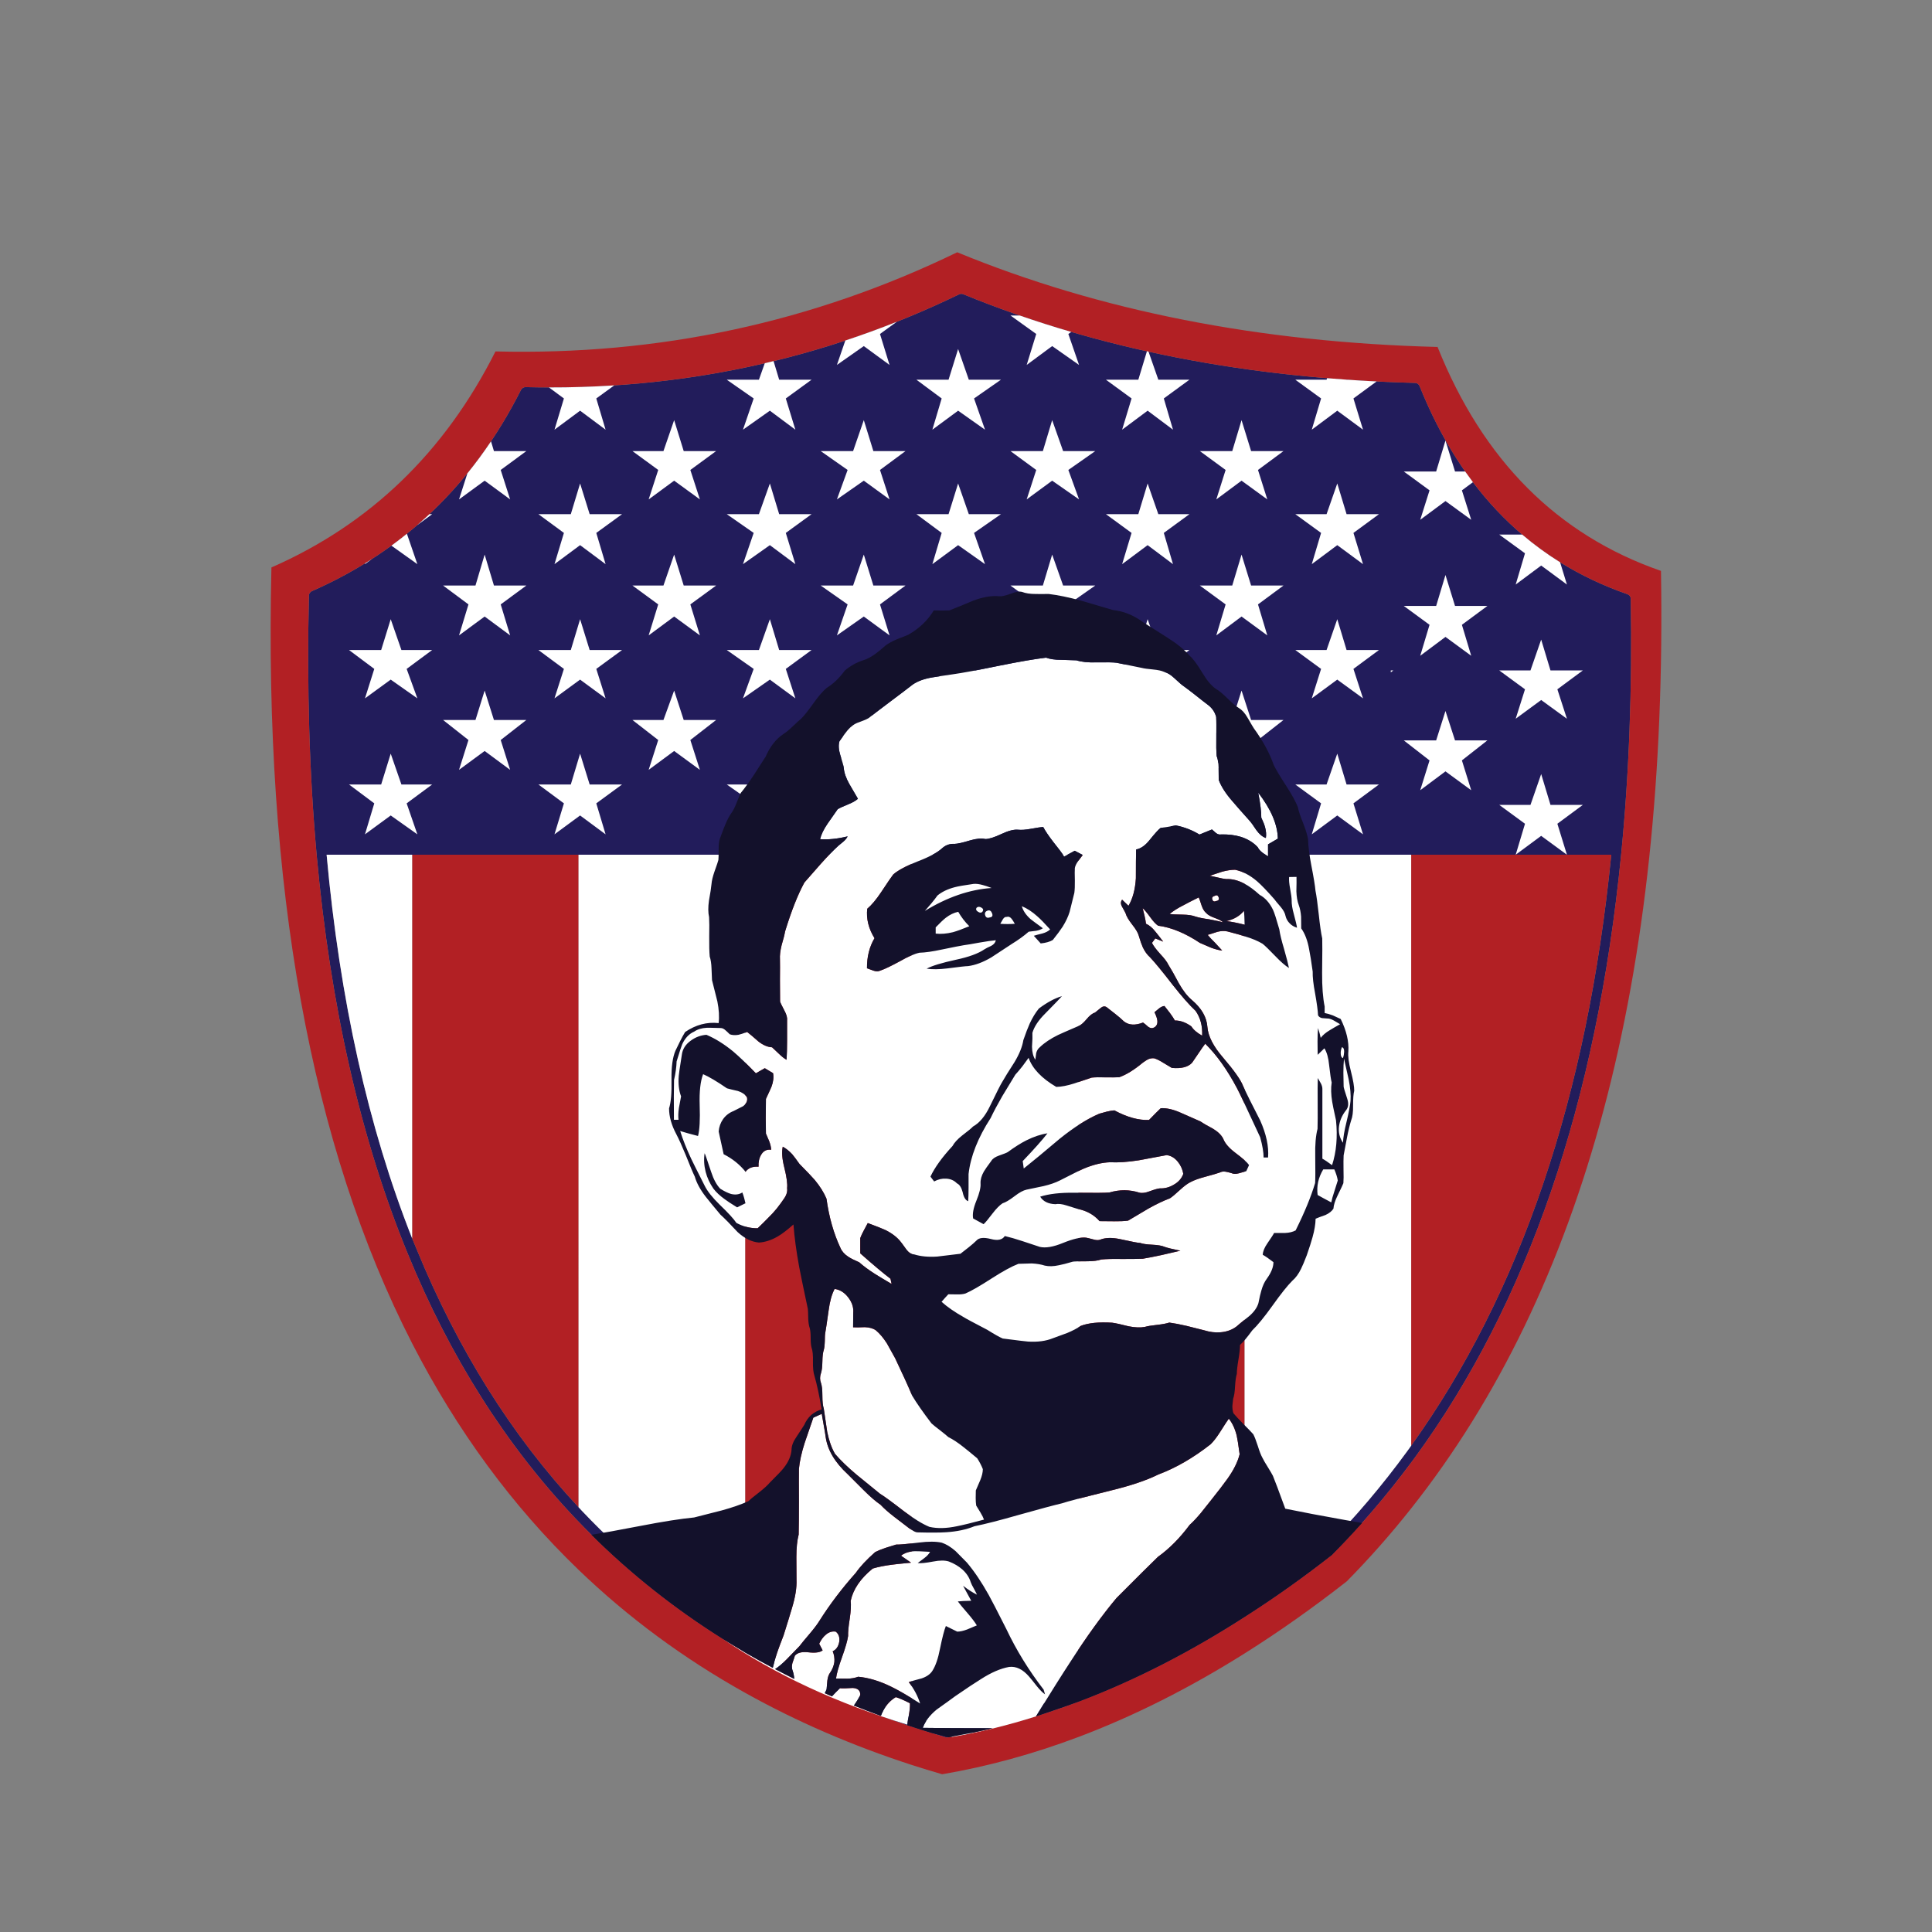 <?xml version="1.0" encoding="utf-8"?>
<!-- Generator: Adobe Illustrator 16.0.0, SVG Export Plug-In . SVG Version: 6.00 Build 0)  -->
<!DOCTYPE svg PUBLIC "-//W3C//DTD SVG 1.1//EN" "http://www.w3.org/Graphics/SVG/1.1/DTD/svg11.dtd">
<svg version="1.1" id="Layer_1" xmlns="http://www.w3.org/2000/svg" xmlns:xlink="http://www.w3.org/1999/xlink" x="0px" y="0px"
	 width="400px" height="400px" viewBox="0 0 400 400" enable-background="new 0 0 400 400" xml:space="preserve">
<rect x="0" y="0" width="400" height="400" fill="#808080" stroke="none"/>
<g>
	<path fill-rule="evenodd" clip-rule="evenodd" fill="#221C5B" d="M119.787,312.06c0.247,0.264,0.501,0.537,0.766,0.818
		c9.903,10.449,21.145,19.411,33.722,26.888c0.193,0.088,0.378,0.185,0.554,0.29c10.396,6.104,21.707,11.205,33.933,15.305
		c0.105,0.018,0.211,0.044,0.317,0.078c2.322,0.757,4.679,1.495,7.071,2.217c8.901-1.53,17.811-3.984,26.729-7.361
		c0.123-0.071,0.246-0.124,0.37-0.158c11.293-4.328,22.586-10.142,33.88-17.441c0.193-0.123,0.378-0.238,0.555-0.344
		c5.629-3.658,11.249-7.687,16.86-12.085c6.052-6.139,11.654-12.744,16.809-19.816c0.281-0.369,0.554-0.747,0.817-1.134
		c22.658-31.611,36.466-72.396,41.427-122.354H67.622c2.727,30.011,8.628,56.484,17.705,79.423c0.317,0.792,0.642,1.575,0.977,2.349
		C94.817,279.473,105.979,297.248,119.787,312.06z M292.988,79.278c0.193,0,0.378,0.062,0.554,0.185
		c0.159,0.123,0.281,0.281,0.37,0.475c8.742,21.796,23.088,36.159,43.036,43.09c0.193,0.07,0.36,0.193,0.501,0.369
		c0.123,0.176,0.186,0.369,0.186,0.581c0.316,18.698-0.353,36.387-2.006,53.063c-5.049,51.049-19.254,92.59-42.615,124.624
		c-0.281,0.368-0.563,0.747-0.844,1.134c-4.996,6.737-10.414,13.062-16.254,18.972c-0.035,0.035-0.061,0.07-0.079,0.106
		c-5.857,4.591-11.724,8.769-17.6,12.533c-11.522,7.459-23.062,13.387-34.619,17.784c-9.13,3.466-18.242,5.973-27.336,7.521
		c-0.176,0.018-0.334,0.008-0.475-0.027c-2.498-0.738-4.952-1.503-7.362-2.295c-12.296-4.063-23.687-9.147-34.17-15.252
		c-0.176-0.104-0.343-0.21-0.501-0.316c-12.982-7.634-24.557-16.816-34.725-27.547c-14.354-15.146-25.903-33.396-34.646-54.752
		c-9.71-23.66-15.99-51.154-18.84-82.484c-1.513-16.8-2.049-34.707-1.609-53.723c0-0.211,0.062-0.396,0.185-0.555
		c0.105-0.176,0.246-0.299,0.422-0.369c19.068-8.355,33.502-22.244,43.3-41.664c0.088-0.176,0.22-0.316,0.396-0.422
		c0.159-0.105,0.334-0.158,0.528-0.158c31.752,0.791,61.683-5.612,89.793-19.21c0.141-0.07,0.29-0.105,0.448-0.105
		c0.141,0,0.273,0.026,0.396,0.079C227.11,72.26,258.299,78.381,292.988,79.278z"/>
	<path fill-rule="evenodd" clip-rule="evenodd" fill="#B22024" d="M292.988,79.278c-34.689-0.897-65.878-7.019-93.566-18.365
		c-0.123-0.053-0.255-0.079-0.396-0.079c-0.158,0-0.308,0.035-0.448,0.105c-28.111,13.598-58.042,20.001-89.793,19.21
		c-0.194,0-0.369,0.053-0.528,0.158c-0.175,0.105-0.308,0.246-0.396,0.422c-9.798,19.42-24.232,33.309-43.3,41.664
		c-0.176,0.07-0.317,0.193-0.422,0.369c-0.123,0.159-0.185,0.344-0.185,0.555c-0.439,19.016,0.097,36.923,1.609,53.723
		c2.85,31.33,9.13,58.824,18.84,82.484c8.743,21.355,20.291,39.605,34.646,54.752c10.167,10.73,21.743,19.913,34.725,27.547
		c0.158,0.106,0.326,0.212,0.501,0.316c10.484,6.104,21.874,11.188,34.17,15.252c2.41,0.792,4.864,1.557,7.362,2.295
		c0.141,0.035,0.299,0.045,0.475,0.027c9.095-1.548,18.207-4.055,27.336-7.521c11.557-4.397,23.097-10.325,34.619-17.784
		c5.876-3.765,11.742-7.942,17.6-12.533c0.019-0.036,0.044-0.071,0.079-0.106c5.84-5.91,11.258-12.234,16.254-18.972
		c0.281-0.387,0.563-0.766,0.844-1.134c23.361-32.034,37.566-73.575,42.615-124.624c1.653-16.676,2.322-34.364,2.006-53.063
		c0-0.212-0.063-0.405-0.186-0.581c-0.141-0.176-0.308-0.299-0.501-0.369c-19.948-6.931-34.294-21.294-43.036-43.09
		c-0.089-0.193-0.211-0.352-0.37-0.475C293.366,79.34,293.182,79.278,292.988,79.278z M343.888,118.198
		c1.407,84.085-15.832,148.785-51.718,194.099c-4.187,5.296-8.628,10.326-13.324,15.094c-7.055,5.523-14.109,10.501-21.162,14.935
		c-11.47,7.212-22.948,12.981-34.435,17.31c-9.394,3.535-18.788,6.104-28.181,7.704c-2.128-0.615-4.23-1.257-6.306-1.926
		c-12.349-4.011-23.844-8.989-34.487-14.935c-12.736-7.106-24.232-15.595-34.488-25.463c-13.685-13.176-25.172-28.806-34.46-46.889
		c-20.986-40.935-30.696-94.481-29.131-160.641c20.423-8.954,35.886-23.862,46.388-44.726c33.792,0.845,65.659-5.998,95.598-20.528
		c29.429,12.12,62.58,18.655,99.45,19.604C307.025,95.304,322.444,110.757,343.888,118.198z M257.684,176.961v155.39
		c-0.177,0.105-0.361,0.221-0.555,0.344c-11.293,7.3-22.587,13.113-33.88,17.441V176.961H257.684z M333.597,176.961
		c-4.961,49.958-18.769,90.743-41.427,122.354V176.961H333.597z M188.762,176.961V355.36c-12.226-4.1-23.537-9.2-33.933-15.305
		c-0.176-0.105-0.361-0.202-0.554-0.29V176.961H188.762z M119.787,176.961V312.06c-13.809-14.812-24.97-32.587-33.484-53.327
		c-0.334-0.773-0.66-1.557-0.977-2.349v-79.423H119.787z"/>
	<path fill-rule="evenodd" clip-rule="evenodd" fill="#FFFFFF" d="M297.342,97.617l1.926-6.412l1.979,6.412h2.098
		c0.526,0.752,1.063,1.491,1.609,2.216l-2.282,1.689l1.926,6.095l-5.33-3.879l-5.225,3.879l1.927-6.095l-5.33-3.905H297.342z
		 M285.006,78.975l-4.789,3.522l1.979,6.465l-5.329-3.932l-5.277,3.932l1.927-6.465l-5.331-3.879h6.465l0.106-0.316
		c1.342,0.108,2.688,0.21,4.037,0.304v0.013h0.211C280.991,78.756,282.992,78.874,285.006,78.975z M315.733,114.557l-5.33-3.879
		h4.749c2.472,2.105,5.089,4.019,7.851,5.739l1.411,4.604l-5.33-3.932l-5.277,3.932L315.733,114.557z M278.793,106.456h6.701
		l-5.277,3.879l1.979,6.465l-5.329-3.932l-5.277,3.932l1.927-6.465l-5.331-3.879h6.465l2.217-6.358L278.793,106.456z
		 M297.342,125.455l1.926-6.412l1.979,6.412h6.702l-5.277,3.904l1.926,6.412l-5.33-3.905l-5.225,3.905l1.927-6.412l-5.33-3.904
		H297.342z M285.494,134.584l-5.277,3.905l1.979,6.096l-5.329-3.879l-5.277,3.879l1.927-6.096l-5.331-3.905h6.465l2.217-6.385
		l1.927,6.385H285.494z M287.948,139.202v-0.396h0.528L287.948,139.202z M310.403,138.806h6.464l2.217-6.385l1.927,6.385h6.702
		l-5.277,3.906l1.979,6.095l-5.33-3.879l-5.277,3.879l1.927-6.095L310.403,138.806z M237.458,72.734
		c0.111,0.021,0.221,0.042,0.33,0.066l2.032,5.817h6.438l-5.304,3.879l1.9,6.465l-5.251-3.932l-5.277,3.932l1.953-6.465
		l-5.304-3.879h6.702L237.458,72.734z M251.838,75.492c0.02,0.006,0.037,0.011,0.053,0.013l-0.065,0.053L251.838,75.492z
		 M248.421,93.396h6.702l1.927-6.412l1.979,6.412h6.701l-5.276,3.904l1.926,6.096l-5.33-3.879l-5.225,3.879l1.927-6.096
		L248.421,93.396z M221.19,69.146l2.217,6.412l-5.567-3.905l-5.277,3.905l1.979-6.412l-5.331-3.826h1.9
		c3.508,1.214,7.071,2.349,10.687,3.404L221.19,69.146z M193.037,88.962l1.926-6.465l-5.224-3.879h6.649l1.979-6.358l2.217,6.358
		h6.649l-5.567,3.879l2.269,6.465l-5.567-3.932L193.037,88.962z M221.19,97.3l2.217,6.096l-5.567-3.879l-5.277,3.879l1.979-6.096
		l-5.331-3.904h6.703l1.926-6.412l2.269,6.412h6.649L221.19,97.3z M226.758,121.232l-5.568,3.905l2.217,6.412l-5.567-3.905
		l-5.277,3.905l1.979-6.412l-5.331-3.905h6.703l1.926-6.411l2.269,6.411H226.758z M193.037,116.8l1.926-6.465l-5.224-3.879h6.649
		l1.979-6.358l2.217,6.358h6.649l-5.567,3.879l2.269,6.465l-5.567-3.932L193.037,116.8z M201.665,138.489l0.132,0.356
		c1.471-0.28,3.167-0.618,5.093-1.016c4.187-0.845,7.415-1.398,9.684-1.663c0.809,0.3,1.855,0.449,3.14,0.449
		c1.918,0.053,2.973,0.088,3.167,0.105c1.038,0.334,2.41,0.475,4.116,0.422c2.146-0.035,3.536-0.009,4.169,0.079
		c0.257,0.048,0.895,0.176,1.913,0.383l-4.104-3.021h6.702l1.926-6.385l2.216,6.385h6.438l-5.304,3.905l0.211,0.673
		c0.612,0.178,1.263,0.586,1.953,1.228c1.003,0.932,1.619,1.469,1.847,1.609c0.651,0.457,1.53,1.126,2.639,2.005
		c1.213,0.968,2.084,1.646,2.612,2.032c0.792,0.633,1.319,1.434,1.583,2.401c0.008,0.176,0.018,0.387,0.026,0.633h3.298l1.927-6.095
		l1.979,6.095h6.701l-5.276,4.143l1.926,6.175l-5.33-3.905l-4.749,3.549c0,0.563,0.009,1.376,0.025,2.44
		c0.511,1.373,1.451,2.842,2.824,4.407c0.756,0.896,1.917,2.216,3.482,3.958c0.387,0.422,0.889,1.108,1.504,2.058
		c0.616,0.845,1.268,1.381,1.953,1.609c0.105-0.686,0.053-1.416-0.158-2.189c-0.141-0.546-0.404-1.223-0.792-2.032
		c0.018-1.16-0.192-2.885-0.634-5.172c2.656,3.448,4.012,6.623,4.064,9.525l-2.032,1.188v2.138h29.632v122.354
		c-0.264,0.387-0.536,0.765-0.817,1.134c-5.154,7.072-10.757,13.678-16.809,19.816c-5.611,4.398-11.231,8.427-16.86,12.085v-59.118
		c-0.732,0.585-1.296,1.056-1.689,1.411c-0.914,0.687-1.996,1.082-3.246,1.188c-1.107,0.105-2.277-0.035-3.508-0.422
		c-1.9-0.493-3.087-0.792-3.563-0.897c-1.354-0.316-2.551-0.546-3.589-0.686c-0.58,0.193-1.424,0.352-2.533,0.475
		c-1.161,0.123-2.005,0.264-2.533,0.422c-0.915,0.176-2.041,0.132-3.377-0.132c-1.495-0.387-2.621-0.633-3.377-0.738
		c-2.744-0.176-4.917,0.043-6.518,0.659c-0.158,0.108-0.325,0.219-0.501,0.33v35.45c1.67-0.436,3.904-0.998,6.702-1.689
		c4.134-1.002,7.423-2.11,9.869-3.324c3.624-1.354,7.23-3.439,10.818-6.253c0.616-0.599,1.276-1.452,1.979-2.561
		c0.932-1.478,1.53-2.392,1.794-2.744c0.739,0.915,1.284,2.085,1.636,3.51c0.141,0.598,0.344,1.882,0.607,3.853
		c-0.404,1.601-1.249,3.298-2.533,5.093c-0.738,1.037-1.9,2.551-3.483,4.538c-0.475,0.581-1.161,1.442-2.058,2.586
		c-0.845,1.003-1.601,1.804-2.27,2.401c-2.041,2.744-4.23,4.951-6.57,6.623c-1.531,1.478-4.389,4.318-8.576,8.522
		c-2.483,2.956-5.122,6.527-7.916,10.713v8.576c-0.124,0.034-0.247,0.087-0.37,0.158c-2.241,0.849-4.484,1.64-6.729,2.374
		c-0.528,0.854-1.082,1.751-1.663,2.692c-5.822,1.848-11.583,3.264-17.283,4.248c-1.117-0.273-2.225-0.556-3.324-0.845h7.335
		c1.442-0.299,2.885-0.615,4.327-0.95c-6.122,0-10.951-0.026-14.486-0.079c0.168-0.486,0.406-0.966,0.712-1.438
		c-0.904-0.282-1.801-0.567-2.691-0.858c-0.106-0.034-0.211-0.061-0.317-0.078V351.6c-1.752-1.078-3.203-1.892-4.354-2.44
		c-2.357-1.144-4.6-1.812-6.729-2.006c-0.651,0.246-1.407,0.379-2.269,0.396c-0.176,0-0.95-0.008-2.322-0.025
		c0.141-1.038,0.555-2.507,1.241-4.407c0.703-1.952,1.125-3.421,1.266-4.406c-0.035-0.757,0.079-1.97,0.343-3.642
		c0.229-1.548,0.29-2.753,0.185-3.615c0.51-2.409,2.032-4.644,4.565-6.701c1.108-0.335,2.418-0.599,3.932-0.792
		c0.439-0.07,1.776-0.211,4.01-0.423c-0.932-0.633-1.627-1.116-2.084-1.451c0.604-0.464,1.343-0.753,2.217-0.87v-1.676
		c-1.603,0.181-2.685,0.265-3.246,0.251c-0.968,0.299-1.697,0.527-2.19,0.686c-0.844,0.282-1.557,0.572-2.137,0.871
		c-1.777,1.565-3.114,2.999-4.011,4.301c-2.902,3.255-5.427,6.589-7.573,10.001c-0.439,0.703-1.108,1.583-2.005,2.639
		c-1.038,1.213-1.732,2.058-2.084,2.532c-0.035,0.035-0.915,0.941-2.639,2.719c-0.862,0.879-1.663,1.557-2.401,2.031
		c1.302,0.687,2.621,1.363,3.958,2.032c-0.036-0.634-0.149-1.214-0.343-1.741c-0.176-0.44-0.185-0.959-0.026-1.558
		c0.246-0.668,0.413-1.17,0.501-1.504c0.51-0.615,1.425-0.854,2.744-0.712c1.46,0.176,2.462,0.044,3.008-0.396l-0.712-1.372
		c0.37-0.791,0.818-1.407,1.346-1.847c0.633-0.563,1.328-0.783,2.084-0.659c0.616,0.492,0.854,1.204,0.712,2.137
		c-0.176,0.95-0.624,1.592-1.346,1.926c0.299,0.722,0.414,1.469,0.343,2.243c-0.123,0.774-0.404,1.486-0.845,2.138
		c-0.316,0.404-0.519,0.967-0.606,1.688c-0.036,0.405-0.088,1.012-0.158,1.82c-0.141,0.282-0.264,0.546-0.37,0.792
		c0.492,0.229,0.985,0.448,1.478,0.659c0.563-0.615,1.117-1.179,1.663-1.688c0.475,0.053,1.363,0.035,2.665-0.053
		c1.073,0.07,1.583,0.563,1.53,1.478c-0.317,0.651-0.756,1.372-1.319,2.164c1.847,0.738,3.711,1.451,5.594,2.138
		c0.141-0.37,0.308-0.739,0.501-1.109c0.633-1.195,1.495-2.119,2.585-2.771c0.686,0.194,1.663,0.616,2.929,1.267
		c0.036,0.616-0.044,1.469-0.237,2.56c-0.16,0.735-0.261,1.355-0.303,1.86c-14.492-4.374-27.223-10.289-38.194-17.744
		c1.356,0.855,2.728,1.69,4.116,2.506c0.158,0.106,0.326,0.212,0.501,0.316c1.882,1.091,3.79,2.146,5.726,3.167
		c0.211-0.95,0.51-1.997,0.897-3.14c0.229-0.687,0.677-1.892,1.346-3.615c0.792-2.516,1.373-4.406,1.741-5.673
		c0.687-2.252,0.994-4.196,0.924-5.832c-0.018-2.075-0.026-3.642-0.026-4.696c0-1.865,0.158-3.413,0.475-4.645
		c0.035-1.671,0.053-3.939,0.053-6.808c-0.018-3.308-0.018-5.567,0-6.781c0.141-1.548,0.536-3.342,1.188-5.383
		c0.809-2.321,1.407-4.063,1.794-5.225l1.741-0.791c0.088,0.545,0.229,1.354,0.422,2.427c0.176,0.95,0.308,1.751,0.396,2.401
		c0.387,2.674,1.909,5.233,4.565,7.679c0.053,0.035,1.152,1.135,3.298,3.299c1.319,1.319,2.489,2.33,3.509,3.034
		c0.704,0.757,1.663,1.601,2.876,2.533c2.023,1.53,3.035,2.304,3.035,2.321c0.14,0.089,0.315,0.199,0.528,0.33v-2.691
		c-0.507-0.349-1.035-0.731-1.583-1.147c-2.55-1.971-4.213-3.185-4.987-3.642c-2.146-1.741-3.755-3.052-4.829-3.932
		c-1.865-1.565-3.36-3.008-4.486-4.327c-0.703-1.214-1.24-2.727-1.609-4.539c-0.317-2.146-0.555-3.755-0.713-4.828
		c-0.193-0.581-0.29-1.469-0.29-2.665c0-1.214-0.097-2.094-0.29-2.639c-0.246-0.65-0.246-1.328,0-2.032
		c0.176-0.527,0.272-1.328,0.29-2.4c0.018-1.108,0.115-1.909,0.29-2.401c0.124-0.44,0.194-1.038,0.211-1.795
		c0-0.861,0.035-1.469,0.106-1.82c0.087-0.439,0.316-1.971,0.686-4.592c0.247-1.864,0.66-3.342,1.24-4.433
		c1.108,0.158,2.049,0.748,2.824,1.769c0.792,1.02,1.134,2.093,1.028,3.219l-0.026,2.955c0.527,0.035,1.336,0.026,2.428-0.026
		c0.967,0.035,1.732,0.256,2.295,0.66c0.792,0.668,1.548,1.565,2.269,2.691c0.194,0.334,0.765,1.362,1.715,3.087
		c1.607,3.384,2.75,5.895,3.43,7.533v-29.144c-0.387-0.146-0.748-0.438-1.082-0.871c-0.756-1.056-1.152-1.592-1.187-1.609
		c-0.722-0.933-1.759-1.741-3.114-2.428c-0.545-0.264-1.785-0.756-3.72-1.478c-0.176,0.352-0.448,0.862-0.818,1.53
		c-0.316,0.58-0.563,1.108-0.739,1.583c0,0.247,0,1.302,0,3.167c2.727,2.409,4.811,4.16,6.254,5.251l0.237,1.082
		c-1.548-0.915-2.701-1.61-3.457-2.085c-1.302-0.827-2.383-1.627-3.245-2.401c-1.056-0.457-1.803-0.836-2.243-1.135
		c-0.792-0.51-1.336-1.116-1.636-1.82c-1.407-2.99-2.375-6.395-2.902-10.212c-0.528-1.266-1.337-2.56-2.427-3.878
		c-0.581-0.669-1.636-1.777-3.167-3.325c-0.633-0.897-1.135-1.565-1.504-2.006c-0.616-0.668-1.267-1.188-1.953-1.557
		c-0.246,1.056-0.141,2.489,0.316,4.301c0.493,1.971,0.686,3.396,0.581,4.275c0.105,0.721-0.124,1.469-0.687,2.243
		c-0.299,0.457-0.782,1.116-1.451,1.979c-0.492,0.615-1.134,1.311-1.926,2.084c-0.439,0.458-1.117,1.126-2.032,2.006
		c-0.882,0.011-1.744-0.108-2.585-0.356v85.822c-12.578-7.477-23.819-16.438-33.722-26.888c-0.264-0.281-0.519-0.555-0.766-0.818
		V176.961h34.488v36.862c0.133-0.051,0.274-0.104,0.422-0.158c0.528,0.403,1.319,1.072,2.375,2.005
		c0.968,0.738,1.891,1.126,2.771,1.161c0.105,0.105,0.589,0.563,1.451,1.372c0.58,0.563,1.099,0.968,1.557,1.214
		c0.07-1.056,0.106-2.401,0.106-4.037c0-2.516,0-3.87,0-4.063c0.07-0.581-0.106-1.258-0.528-2.032
		c-0.563-1.073-0.871-1.715-0.923-1.926c-0.018-1.073-0.027-2.533-0.027-4.38c0.018-2.094,0.018-3.545,0-4.354
		c-0.053-0.791,0.062-1.768,0.343-2.929c0.369-1.231,0.607-2.173,0.712-2.823c1.302-4.257,2.639-7.644,4.011-10.159
		c0.774-0.861,1.917-2.163,3.43-3.905c1.337-1.495,2.533-2.726,3.588-3.693c0.247-0.211,0.607-0.511,1.082-0.897
		c0.404-0.352,0.686-0.704,0.844-1.056c-2.076,0.511-3.975,0.704-5.7,0.581c0.229-0.968,0.748-2.041,1.557-3.22
		c0.458-0.65,1.152-1.645,2.084-2.981c0.352-0.229,1.073-0.563,2.164-1.003c0.915-0.369,1.592-0.756,2.032-1.161
		c-0.792-1.354-1.381-2.365-1.768-3.034c-0.686-1.214-1.073-2.313-1.161-3.298c-0.006-0.124-0.042-0.317-0.105-0.581l-1.319,0.924
		l0.884-2.467c-0.06-0.204-0.125-0.419-0.198-0.646c-0.334-1.108-0.387-2.041-0.158-2.797c0.262-0.375,0.495-0.704,0.699-0.99
		l-4.579-3.417h6.703l2.216-6.095l1.675,5.172c0.979-0.762,2.275-1.747,3.892-2.956c2.093-1.565,3.624-2.727,4.591-3.482
		c1.003-0.687,2.331-1.17,3.984-1.452c0.408-0.068,0.904-0.147,1.491-0.237l0.488-1.53l-5.224-3.905h6.649l1.979-6.385l2.217,6.385
		h6.649L201.665,138.489z M265.73,121.232l-5.276,3.905l1.926,6.412l-5.33-3.905l-5.225,3.905l1.927-6.412l-5.331-3.905h6.702
		l1.927-6.411l1.979,6.411H265.73z M240.954,110.335l1.9,6.465l-5.251-3.932l-5.277,3.932l1.953-6.465l-5.304-3.879h6.702
		l1.926-6.358l2.216,6.358h6.438L240.954,110.335z M274.649,162.422l2.217-6.386l1.927,6.386h6.701l-5.277,3.905l1.979,6.412
		l-5.329-3.905l-5.277,3.905l1.927-6.412l-5.331-3.905H274.649z M218.077,174.322c-0.95-1.231-1.645-2.261-2.084-3.087
		c-0.405,0-1.267,0.123-2.586,0.369c-1.073,0.193-1.944,0.255-2.612,0.185c-0.862-0.088-2.005,0.202-3.43,0.871
		c-1.495,0.703-2.613,1.056-3.351,1.056c-0.827-0.193-1.891-0.097-3.193,0.29c-1.565,0.475-2.639,0.712-3.219,0.712
		c-0.95-0.053-1.785,0.237-2.507,0.871c-0.492,0.457-1.161,0.915-2.005,1.372h26.994C219.686,176.37,219.017,175.49,218.077,174.322
		z M251.008,186.249c-0.141-0.387,0.018-0.642,0.475-0.766c0.404-0.229,0.678-0.132,0.818,0.291c0.158,0.439,0,0.694-0.476,0.765
		C251.403,186.732,251.131,186.636,251.008,186.249z M247.498,189.759c-0.65-0.247-1.521-0.379-2.612-0.396
		c-1.46-0.018-2.366-0.062-2.718-0.132c0.721-0.615,1.697-1.231,2.929-1.847c0.668-0.369,1.698-0.897,3.087-1.583
		c0.158,0.369,0.361,0.94,0.606,1.715c0.229,0.668,0.537,1.17,0.924,1.504c0.317,0.369,0.888,0.704,1.715,1.003
		c0.879,0.316,1.477,0.624,1.795,0.924c-0.6-0.159-1.549-0.361-2.851-0.607C249.108,190.163,248.149,189.97,247.498,189.759z
		 M251.825,151.723c0.003,0.247,0.003,0.507,0,0.778c-0.035,1.706-0.009,3.052,0.079,4.037c0.164,0.433,0.277,0.934,0.343,1.504
		l1.505-4.829L251.825,151.723z M260.4,175.404c-0.896-0.968-2.058-1.68-3.482-2.138c-1.23-0.369-2.586-0.536-4.063-0.501
		c-0.37,0.07-0.722-0.018-1.056-0.264c-0.387-0.335-0.678-0.59-0.871-0.766l-2.585,1.056c-1.495-0.915-3.131-1.548-4.908-1.899
		c-0.382,0.076-0.738,0.146-1.069,0.211l0.488,1.636l-1.887-1.398c-0.254,0.032-0.478,0.059-0.673,0.079
		c-0.404,0.281-1.179,1.135-2.322,2.56c-0.879,1.091-1.794,1.724-2.744,1.899c-0.035,1.319-0.053,3.308-0.053,5.964
		c-0.141,2.321-0.651,4.222-1.53,5.699l-1.319-1.267c-0.316,0.404-0.325,0.88-0.026,1.425c0.475,0.845,0.721,1.302,0.739,1.372
		c0.158,0.599,0.607,1.372,1.346,2.322c0.757,0.95,1.214,1.715,1.372,2.295c0.317,1.074,0.598,1.883,0.845,2.429
		c0.404,0.861,0.897,1.548,1.478,2.058c1.003,1.056,2.551,2.938,4.644,5.646c1.936,2.463,3.536,4.284,4.803,5.462
		c1.002,1.407,1.459,3.123,1.372,5.146c-1.056-0.58-1.803-1.223-2.243-1.926c-1.161-0.827-2.295-1.231-3.404-1.214
		c-0.246-0.44-0.589-0.959-1.029-1.557c-0.493-0.634-0.87-1.117-1.134-1.451c-0.352,0.034-0.721,0.202-1.108,0.501
		c-0.404,0.352-0.721,0.615-0.95,0.792c0.352,0.738,0.546,1.302,0.581,1.688c0.088,0.687-0.132,1.18-0.66,1.479
		c-0.405,0.211-0.818,0.158-1.24-0.158c-0.457-0.423-0.809-0.713-1.056-0.871c-1.636,0.634-2.955,0.554-3.958-0.237
		c-0.439-0.44-1.029-0.95-1.768-1.53c-1.126-0.88-1.733-1.354-1.821-1.425c-0.404-0.246-0.827-0.177-1.267,0.211
		c-0.739,0.598-1.117,0.905-1.134,0.923c-0.546,0.158-1.135,0.625-1.768,1.399c-0.645,0.763-1.208,1.234-1.688,1.411v11.584
		c0.738-0.243,1.662-0.555,2.771-0.938c0.668-0.07,1.618-0.088,2.85-0.052c1.319,0.018,2.269,0.009,2.85-0.026
		c1.46-0.511,3.087-1.514,4.882-3.009c0.492-0.352,0.862-0.589,1.108-0.712c0.475-0.193,0.906-0.255,1.293-0.185
		c0.545,0.176,1.161,0.483,1.847,0.923c1.073,0.634,1.663,0.985,1.768,1.056c1.988,0.177,3.386-0.185,4.196-1.082
		c0.282-0.387,0.73-1.046,1.345-1.979c0.563-0.845,1.021-1.495,1.373-1.953c2.357,2.322,4.539,5.374,6.543,9.156
		c0.211,0.375,0.747,1.475,1.61,3.298v-3.007c-0.114-0.245-0.22-0.474-0.317-0.687c-0.457-1.231-1.847-3.202-4.169-5.91
		c-1.988-2.305-3.061-4.398-3.219-6.28c-0.123-2.023-1.188-3.888-3.192-5.594c-0.933-0.774-1.83-1.918-2.691-3.431
		c-0.933-1.759-1.663-3.052-2.19-3.879c-0.264-0.58-0.836-1.337-1.715-2.27c-0.844-0.932-1.407-1.688-1.689-2.269l0.686-0.924
		l1.636,0.66c-0.704-0.933-1.24-1.619-1.609-2.059c-0.633-0.81-1.284-1.354-1.953-1.636c-0.053-0.457-0.15-0.994-0.291-1.609
		c-0.176-0.704-0.308-1.24-0.396-1.61c0.386,0.335,0.906,0.95,1.556,1.848c0.616,0.861,1.161,1.451,1.636,1.768
		c2.727,0.352,5.612,1.539,8.655,3.563c0.493,0.211,1.249,0.536,2.27,0.976c0.879,0.335,1.663,0.537,2.348,0.607
		c-0.281-0.317-0.774-0.853-1.478-1.609c-0.686-0.669-1.196-1.214-1.53-1.637c0.457-0.123,1.125-0.334,2.006-0.633
		c0.791-0.193,1.486-0.22,2.084-0.079c1.742,0.451,2.93,0.786,3.563,1.003v-2.401c-1.619-0.404-2.877-0.651-3.773-0.739
		c1.565-0.369,2.779-1.081,3.641-2.137c0.053,0.475,0.093,1.135,0.119,1.979l0.014-7.572c-0.018-0.009-0.035-0.018-0.053-0.026
		c-1.284-0.687-2.543-1.003-3.773-0.95c-0.423-0.035-0.985-0.141-1.689-0.317c-0.861-0.192-1.424-0.316-1.688-0.369
		c1.337-0.457,2.19-0.738,2.56-0.844c0.985-0.265,1.873-0.396,2.665-0.396c0.665,0.138,1.325,0.362,1.979,0.673v-3.786h4.326
		C261.201,176.479,260.664,175.959,260.4,175.404z M223.249,176.961v1.279c0.195-0.279,0.503-0.688,0.923-1.227l-1.663-0.871
		l-1.503,0.818H223.249z M224.437,241.925c1.952-0.81,3.747-1.24,5.382-1.293c1.671,0.087,3.642-0.045,5.911-0.396
		c1.284-0.229,3.219-0.589,5.805-1.081c0.897,0.105,1.671,0.563,2.322,1.372c0.598,0.738,0.976,1.574,1.134,2.506
		c-0.334,0.933-0.976,1.672-1.926,2.217c-0.915,0.563-1.891,0.827-2.929,0.792c-0.37,0.018-1.082,0.22-2.138,0.606
		c-0.862,0.334-1.574,0.423-2.137,0.265c-2.005-0.634-4.054-0.643-6.147-0.027c-0.757,0.083-2.912,0.104-6.465,0.066v3.364
		c1.804,0.383,3.272,1.219,4.406,2.507c0.316,0,1.302,0.009,2.955,0.026c1.214,0.018,2.199-0.026,2.956-0.132
		c0.932-0.545,2.339-1.381,4.222-2.507c1.636-0.915,3.113-1.618,4.433-2.111c0.44-0.281,1.144-0.87,2.111-1.768
		c0.879-0.81,1.627-1.354,2.243-1.636c0.704-0.37,1.689-0.721,2.956-1.056c1.496-0.404,2.489-0.695,2.982-0.871
		c0.352-0.193,0.756-0.255,1.214-0.185c0.281,0.035,0.686,0.132,1.214,0.29c0.404,0.194,0.914,0.212,1.529,0.053
		c0.291-0.072,0.696-0.187,1.215-0.343v-2.361c-0.49-0.44-1.141-0.964-1.953-1.57c-1.302-0.985-2.129-1.952-2.48-2.902
		c-0.387-0.757-1.09-1.442-2.111-2.059c-1.195-0.633-2.058-1.134-2.585-1.504c-0.087-0.035-1.424-0.624-4.011-1.768
		c-1.601-0.722-3.008-1.047-4.222-0.977c-0.475,0.439-1.284,1.249-2.427,2.428c-2.128,0.105-4.521-0.554-7.178-1.979
		c-0.404,0.018-0.932,0.104-1.583,0.264c-0.686,0.193-1.196,0.334-1.53,0.422c-1.378,0.586-2.829,1.378-4.354,2.375v9.525
		C223.829,242.194,224.225,242.009,224.437,241.925z M322.436,170.549l1.979,6.412l-5.33-3.905l-5.277,3.905l1.927-6.412
		l-5.33-3.905h6.464l2.217-6.385l1.927,6.385h6.702L322.436,170.549z M299.268,159.704l-5.225,3.905l1.927-6.175l-5.33-4.143h6.702
		l1.926-6.095l1.979,6.095h6.702l-5.277,4.143l1.926,6.175L299.268,159.704z M182.191,69.146l1.979,6.412l-5.33-3.905l-5.567,3.905
		l1.741-5.053c3.578-1.184,7.127-2.477,10.647-3.879L182.191,69.146z M161.32,78.618h6.702l-5.33,3.879l1.979,6.465l-5.277-3.932
		l-5.568,3.932l2.217-6.465l-5.567-3.879h6.649l1.214-3.417c0.606-0.141,1.212-0.286,1.82-0.435L161.32,78.618z M187.469,93.396
		l-5.277,3.904l1.979,6.096l-5.33-3.879l-5.567,3.879l2.216-6.096l-5.568-3.904h6.703l2.216-6.412l1.979,6.412H187.469z
		 M120.104,85.03l-5.303,3.932l1.952-6.465l-3.101-2.282c4.546,0.008,9.053-0.133,13.523-0.422l-3.72,2.704l1.926,6.465
		L120.104,85.03z M141.556,93.396h6.702l-5.33,3.904l1.979,6.096l-5.331-3.879l-5.277,3.879l1.979-6.096l-5.33-3.904h6.412
		l2.216-6.412L141.556,93.396z M141.556,121.232h6.702l-5.33,3.905l1.979,6.412l-5.331-3.905l-5.277,3.905l1.979-6.412l-5.33-3.905
		h6.412l2.216-6.411L141.556,121.232z M125.381,116.8l-5.277-3.932l-5.303,3.932l1.952-6.465l-5.277-3.879h6.702l1.926-6.358
		l1.979,6.358h6.703l-5.331,3.879L125.381,116.8z M120.104,140.706l-5.303,3.879l1.952-6.096l-5.277-3.905h6.702l1.926-6.385
		l1.979,6.385h6.703l-5.331,3.905l1.926,6.096L120.104,140.706z M141.556,149.07h6.702l-5.33,4.143l1.979,6.175l-5.331-3.905
		l-5.277,3.905l1.979-6.175l-5.33-4.143h6.412l2.216-6.095L141.556,149.07z M187.469,121.232l-5.277,3.905l1.979,6.412l-5.33-3.905
		l-5.567,3.905l2.216-6.412l-5.568-3.905h6.703l2.216-6.411l1.979,6.411H187.469z M162.692,110.335l1.979,6.465l-5.277-3.932
		l-5.568,3.932l2.217-6.465l-5.567-3.879h6.649l2.27-6.358l1.926,6.358h6.702L162.692,110.335z M161.32,134.584h6.702l-5.33,3.905
		l1.979,6.096l-5.277-3.879l-5.568,3.879l2.217-6.096l-5.567-3.905h6.649l2.27-6.385L161.32,134.584z M96.765,98.013
		c1.714-2.115,3.346-4.327,4.895-6.637l0.607,2.02h6.702l-5.304,3.904l1.953,6.096l-5.277-3.879l-5.304,3.879L96.765,98.013z
		 M98.441,121.232l1.9-6.411l1.926,6.411h6.702l-5.304,3.905l1.953,6.412l-5.277-3.905l-5.304,3.905l1.953-6.412l-5.251-3.905
		H98.441z M77.015,115.731l-1.452,1.068l0.053-0.185C76.087,116.323,76.554,116.028,77.015,115.731z M81.039,112.974
		c1.09-0.798,2.158-1.62,3.206-2.467l2.163,6.293L81.039,112.974z M88.902,106.456h0.567l-3.101,2.283
		C87.226,107.996,88.07,107.235,88.902,106.456z M77.49,138.489l-5.225-3.905h6.65l1.979-6.385l2.216,6.385h6.36l-5.277,3.905
		l2.216,6.096l-5.514-3.879l-5.331,3.879L77.49,138.489z M102.267,149.07h6.702l-5.304,4.143l1.953,6.175l-5.277-3.905l-5.304,3.905
		l1.953-6.175l-5.251-4.143h6.702l1.9-6.095L102.267,149.07z M75.563,172.739l1.927-6.412l-5.225-3.905h6.65l1.979-6.386
		l2.216,6.386h6.36l-5.277,3.905l2.216,6.412l-5.514-3.905L75.563,172.739z M85.327,176.961v79.423
		c-9.077-22.938-14.979-49.412-17.705-79.423H85.327z M161.32,162.422h6.702l-5.33,3.905l1.979,6.412l-5.277-3.905l-5.568,3.905
		l2.217-6.412l-5.567-3.905h6.649l2.27-6.386L161.32,162.422z M188.762,178.848c-1.761,0.766-3.037,1.5-3.826,2.203
		c-0.299,0.369-1.134,1.592-2.507,3.668c-1.02,1.53-1.979,2.674-2.876,3.43c-0.229,2.076,0.273,4.108,1.504,6.096
		c-1.056,1.776-1.575,3.853-1.557,6.228c0.299,0.105,0.756,0.271,1.372,0.501c0.545,0.176,1.012,0.167,1.398-0.026
		c0.844-0.281,2.19-0.924,4.038-1.926c0.908-0.522,1.726-0.936,2.454-1.24V178.848z M120.104,168.834l-5.303,3.905l1.952-6.412
		l-5.277-3.905h6.702l1.926-6.386l1.979,6.386h6.703l-5.331,3.905l1.926,6.412L120.104,168.834z M154.275,249.154l0.052-0.026
		c-0.017-0.087-0.035-0.175-0.052-0.264V249.154z M154.644,227.175c0.135,0.524,0.012,1.009-0.369,1.451v13.893
		c0.026,0.028,0.053,0.059,0.079,0.092c0.563-0.791,1.46-1.143,2.692-1.056c-0.053-0.949,0.123-1.768,0.527-2.454
		c0.475-0.826,1.17-1.178,2.085-1.055c-0.018-0.511-0.149-1.091-0.396-1.742c-0.299-0.721-0.528-1.258-0.687-1.609
		c-0.052-1.917-0.052-4.31,0-7.177c0.739-1.583,1.126-2.437,1.161-2.56c0.37-0.985,0.475-1.908,0.317-2.771
		c-0.774-0.457-1.346-0.801-1.715-1.029l-1.847,1.056c-0.796-0.825-1.534-1.568-2.216-2.229v6.741
		C154.413,226.866,154.537,227.016,154.644,227.175z M188.762,348.064c-0.236,0.071-0.438,0.138-0.607,0.197
		c0.214,0.28,0.417,0.562,0.607,0.845V348.064z M238.58,257.703c-1.179-0.053-2.023-0.176-2.533-0.369
		c-0.422,0-1.812-0.264-4.169-0.791c-1.688-0.353-3.069-0.309-4.142,0.132c-0.37,0.123-0.845,0.097-1.425-0.079
		c-0.792-0.212-1.267-0.326-1.425-0.344c-0.452-0.059-0.997-0.028-1.636,0.093v4.803c0.478-0.009,1.094-0.014,1.847-0.014
		c1.213,0,2.181-0.123,2.902-0.369c1.038-0.105,2.472-0.142,4.301-0.105c2.023,0,3.457-0.019,4.301-0.054
		c0.985-0.158,2.287-0.413,3.905-0.765c1.988-0.475,3.281-0.773,3.879-0.897c-1.654-0.334-2.735-0.598-3.246-0.791
		C240.576,257.906,239.723,257.757,238.58,257.703z"/>
	<path fill-rule="evenodd" clip-rule="evenodd" fill="#13112B" d="M217.127,122.975c1.917,0.229,4.169,0.694,6.755,1.398
		c1.46,0.422,3.642,1.064,6.544,1.926c2.199,0.229,4.284,1.073,6.253,2.533c0.088,0.07,1.768,1.135,5.041,3.193
		c2.022,1.283,3.553,2.532,4.591,3.746c0.686,0.581,1.557,1.751,2.612,3.51c0.967,1.618,1.9,2.727,2.797,3.324
		c0.616,0.353,1.416,1.012,2.401,1.979c1.002,0.985,1.794,1.653,2.375,2.005c0.633,0.37,1.223,1.021,1.768,1.953
		c0.791,1.372,1.24,2.128,1.346,2.269c1.865,2.568,3.236,5.102,4.116,7.6c0.423,0.88,1.284,2.322,2.586,4.327
		c1.161,1.795,1.962,3.255,2.401,4.381c0.123,0.721,0.492,1.838,1.108,3.351c0.545,1.407,0.879,2.516,1.002,3.325
		c0.019,1.302,0.237,3.069,0.659,5.304c0.493,2.515,0.783,4.283,0.871,5.304c0.211,1.056,0.439,2.709,0.687,4.96
		c0.229,2.182,0.466,3.826,0.712,4.935c0.035,0.738,0.027,3.105-0.025,7.099c-0.018,2.867,0.158,5.197,0.527,6.992v1.346
		c0.492,0.088,1.064,0.255,1.715,0.501c0.352,0.158,0.889,0.404,1.609,0.738c1.197,2.445,1.725,4.68,1.584,6.702
		c-0.105,1.003,0.07,2.375,0.527,4.116c0.475,1.865,0.703,3.211,0.686,4.038c-0.158,0.615-0.236,1.636-0.236,3.061
		c0.018,1.337-0.115,2.357-0.396,3.061c-0.316,1.021-0.607,2.226-0.871,3.615c-0.018,0.053-0.246,1.267-0.686,3.641
		c-0.035,0.651-0.045,1.619-0.026,2.903c0.035,1.267,0.026,2.216-0.026,2.85c-0.053,0.176-0.457,1.037-1.215,2.586
		c-0.51,1.037-0.791,1.935-0.844,2.691c-0.334,0.527-0.889,0.968-1.662,1.319c-0.914,0.316-1.592,0.571-2.031,0.766
		c-0.018,1.107-0.229,2.383-0.634,3.826c-0.229,0.844-0.624,2.084-1.188,3.72c-0.492,1.284-0.888,2.225-1.188,2.823
		c-0.51,1.056-1.116,1.883-1.821,2.48c-1.002,1.003-2.374,2.727-4.115,5.172c-1.689,2.357-3.078,4.055-4.169,5.093
		c-1.073,1.478-1.918,2.48-2.534,3.008c0,0.704-0.104,1.698-0.316,2.981c-0.229,1.338-0.343,2.34-0.343,3.008
		c-0.176,0.546-0.299,1.407-0.369,2.587c-0.053,1.143-0.185,2.005-0.396,2.585c-0.088,0.862-0.141,1.355-0.158,1.478
		c0,0.581,0.07,1.082,0.211,1.505c0.475,0.563,1.152,1.293,2.031,2.189c1.038,1.038,1.732,1.76,2.084,2.164
		c0.265,0.492,0.582,1.311,0.951,2.453c0.334,1.091,0.65,1.9,0.949,2.429c0.229,0.475,0.59,1.099,1.082,1.873
		c0.51,0.826,0.871,1.442,1.082,1.847c0.369,0.88,1.223,3.149,2.559,6.809c3.413,0.703,7.592,1.494,12.534,2.374
		c0.968,0.158,2.093,0.352,3.378,0.581c-1.988,2.216-4.02,4.371-6.096,6.464c-0.035,0.035-0.061,0.07-0.079,0.106
		c-5.857,4.591-11.724,8.769-17.6,12.533c-11.522,7.459-23.062,13.387-34.619,17.784c-0.757,0.286-1.518,0.559-2.282,0.818
		l-6.848,2.349c3.061-4.961,5.445-8.743,7.151-11.347c3.395-5.26,6.57-9.648,9.526-13.167c4.187-4.204,7.045-7.045,8.576-8.522
		c2.339-1.672,4.529-3.879,6.57-6.623c0.669-0.598,1.425-1.398,2.27-2.401c0.896-1.144,1.583-2.005,2.058-2.586
		c1.583-1.987,2.745-3.501,3.483-4.538c1.284-1.795,2.129-3.492,2.533-5.093c-0.264-1.971-0.467-3.255-0.607-3.853
		c-0.352-1.425-0.896-2.595-1.636-3.51c-0.264,0.353-0.862,1.267-1.794,2.744c-0.703,1.108-1.363,1.962-1.979,2.561
		c-3.588,2.813-7.195,4.898-10.818,6.253c-2.445,1.214-5.734,2.322-9.869,3.324c-5.699,1.408-9.059,2.287-10.08,2.639
		c-1.653,0.388-4.67,1.196-9.051,2.429c-3.799,1.09-6.825,1.864-9.076,2.321c-1.671,0.686-3.624,1.1-5.858,1.24
		c-1.284,0.088-3.281,0.097-5.989,0.026c-0.281-0.035-0.572-0.149-0.871-0.343c-0.334-0.211-0.598-0.378-0.792-0.502
		c0-0.018-1.012-0.791-3.035-2.321c-1.213-0.933-2.172-1.776-2.876-2.533c-1.02-0.704-2.19-1.715-3.509-3.034
		c-2.146-2.164-3.246-3.264-3.298-3.299c-2.656-2.445-4.178-5.005-4.565-7.679c-0.088-0.65-0.22-1.451-0.396-2.401
		c-0.193-1.072-0.333-1.882-0.422-2.427l-1.741,0.791c-0.387,1.161-0.985,2.903-1.794,5.225c-0.651,2.041-1.047,3.835-1.188,5.383
		c-0.018,1.214-0.018,3.474,0,6.781c0,2.868-0.018,5.137-0.053,6.808c-0.317,1.231-0.475,2.779-0.475,4.645
		c0,1.055,0.009,2.621,0.026,4.696c0.07,1.636-0.237,3.58-0.924,5.832c-0.369,1.267-0.95,3.157-1.741,5.673
		c-0.668,1.724-1.117,2.929-1.346,3.615c-0.387,1.143-0.686,2.189-0.897,3.14c-1.936-1.021-3.844-2.076-5.726-3.167
		c-0.176-0.104-0.343-0.21-0.501-0.316c-1.389-0.815-2.76-1.65-4.116-2.506c-9.933-6.231-19.001-13.417-27.205-21.558
		c2.128-0.335,5.524-0.951,10.185-1.848c4.644-0.897,8.338-1.478,11.083-1.742c1.249-0.333,3.149-0.817,5.699-1.451
		c2.181-0.598,4.028-1.239,5.541-1.926c0.37-0.369,1.125-0.994,2.27-1.873c0.985-0.774,1.715-1.443,2.19-2.006
		c1.566-1.548,2.516-2.551,2.85-3.008c0.985-1.249,1.522-2.498,1.61-3.747c0-0.809,0.343-1.706,1.029-2.691
		c0.968-1.46,1.504-2.286,1.61-2.48c0.334-0.773,0.809-1.451,1.424-2.031c0.651-0.545,1.373-0.933,2.164-1.161
		c-0.458-2.797-0.959-5.137-1.504-7.019c-0.21-0.616-0.308-1.575-0.29-2.876c0.036-1.302-0.061-2.27-0.29-2.903
		c-0.123-0.422-0.185-1.091-0.185-2.005c0-0.897-0.062-1.565-0.185-2.006c-0.176-0.492-0.281-1.143-0.316-1.952
		c-0.018-1.056-0.044-1.732-0.079-2.032c-0.897-4.222-1.495-7.115-1.794-8.681c-0.598-3.271-0.994-6.209-1.187-8.813
		c-1.285,1.143-2.366,1.969-3.246,2.479c-1.336,0.774-2.639,1.196-3.905,1.267c-1.495-0.123-2.964-0.844-4.406-2.163
		c-1.548-1.672-2.735-2.877-3.562-3.615c-1.354-1.618-2.366-2.85-3.035-3.694c-1.144-1.478-1.899-2.867-2.269-4.169
		c-0.387-0.791-1.012-2.277-1.874-4.459c-0.774-1.883-1.434-3.343-1.979-4.38c-0.985-1.848-1.478-3.615-1.478-5.305
		c0.387-1.178,0.555-3.175,0.501-5.989c-0.035-2.604,0.238-4.583,0.818-5.938c0.423-0.879,0.739-1.53,0.951-1.952
		c0.386-0.773,0.738-1.416,1.055-1.926c2.199-1.496,4.512-2.111,6.939-1.848c0.158-1.319,0.07-2.814-0.264-4.485
		c-0.035-0.105-0.405-1.575-1.108-4.407c-0.018-0.141-0.053-0.958-0.105-2.453c-0.035-0.985-0.158-1.795-0.37-2.428
		c-0.088-0.968-0.123-2.322-0.105-4.063c0.036-1.9,0.027-3.264-0.026-4.09c-0.211-0.933-0.22-2.076-0.026-3.431
		c0.281-1.53,0.458-2.683,0.528-3.457c0.053-0.668,0.255-1.512,0.607-2.532c0.492-1.372,0.765-2.182,0.818-2.428
		c0.035-0.176,0.053-1.003,0.053-2.48c0-0.985,0.141-1.776,0.422-2.375c0.423-1.161,0.757-2.022,1.003-2.586
		c0.422-1.003,0.862-1.812,1.319-2.427c0.316-0.458,0.642-1.117,0.976-1.979c0.387-1.003,0.669-1.671,0.845-2.006
		c0.809-0.984,1.707-2.216,2.691-3.693c0.563-0.862,1.39-2.146,2.48-3.853c0.897-2.076,2.12-3.633,3.667-4.671
		c0.51-0.316,1.134-0.826,1.874-1.53c0.862-0.826,1.46-1.372,1.794-1.636c0.581-0.563,1.442-1.645,2.585-3.245
		c1.038-1.46,1.944-2.507,2.718-3.141c1.372-0.845,2.621-2.04,3.747-3.588c1.144-0.968,2.392-1.672,3.747-2.111
		c0.827-0.246,1.662-0.678,2.507-1.293c0.615-0.439,1.354-1.047,2.216-1.82c0.616-0.44,1.373-0.854,2.27-1.24
		c0.369-0.159,1.152-0.467,2.348-0.924c2.305-1.302,4.082-2.99,5.331-5.066c0.352,0,0.888,0.009,1.609,0.026
		c0.633,0,1.17-0.009,1.609-0.026c1.109-0.422,2.788-1.108,5.04-2.058c2.006-0.739,3.773-1.029,5.304-0.871
		c0.492,0.053,1.284-0.123,2.375-0.527c1.002-0.405,1.785-0.528,2.348-0.37c0.721,0.281,1.636,0.423,2.744,0.423
		C214.972,122.992,215.896,122.992,217.127,122.975z M192.983,140.257c-1.653,0.282-2.981,0.766-3.984,1.452
		c-0.967,0.756-2.498,1.917-4.591,3.482c-2.022,1.513-3.544,2.674-4.564,3.483c-0.264,0.158-0.598,0.316-1.003,0.475
		c-0.458,0.176-0.8,0.309-1.029,0.396c-0.827,0.264-1.592,0.8-2.295,1.609c-0.281,0.316-0.854,1.091-1.715,2.322
		c-0.229,0.756-0.176,1.688,0.158,2.797c0.475,1.495,0.721,2.418,0.739,2.771c0.088,0.984,0.475,2.084,1.161,3.298
		c0.387,0.669,0.977,1.68,1.768,3.034c-0.439,0.405-1.117,0.792-2.032,1.161c-1.091,0.44-1.812,0.774-2.164,1.003
		c-0.932,1.337-1.627,2.331-2.084,2.981c-0.809,1.179-1.328,2.252-1.557,3.22c1.725,0.123,3.624-0.07,5.7-0.581
		c-0.159,0.352-0.44,0.704-0.844,1.056c-0.475,0.387-0.835,0.687-1.082,0.897c-1.055,0.968-2.251,2.198-3.588,3.693
		c-1.513,1.742-2.656,3.044-3.43,3.905c-1.373,2.516-2.709,5.902-4.011,10.159c-0.105,0.65-0.343,1.592-0.712,2.823
		c-0.282,1.161-0.396,2.138-0.343,2.929c0.018,0.81,0.018,2.261,0,4.354c0,1.847,0.009,3.307,0.027,4.38
		c0.052,0.211,0.36,0.853,0.923,1.926c0.422,0.774,0.598,1.451,0.528,2.032c0,0.193,0,1.548,0,4.063
		c0,1.636-0.036,2.981-0.106,4.037c-0.458-0.246-0.977-0.651-1.557-1.214c-0.862-0.81-1.346-1.267-1.451-1.372
		c-0.88-0.035-1.803-0.423-2.771-1.161c-1.055-0.933-1.847-1.602-2.375-2.005c-0.809,0.299-1.408,0.492-1.794,0.58
		c-0.686,0.123-1.292,0.088-1.82-0.105c-0.37-0.37-0.66-0.642-0.871-0.818c-0.334-0.316-0.668-0.475-1.003-0.475
		c-1.794-0.053-2.753-0.07-2.875-0.053c-1.056,0.053-1.926,0.316-2.612,0.791c-1.056,0.458-1.883,1.328-2.48,2.613
		c-0.141,0.316-0.528,1.503-1.161,3.562c-0.035,1.179-0.211,2.454-0.528,3.826c-0.053,1.829-0.062,4.582-0.026,8.259h0.95
		c-0.088-0.686-0.061-1.504,0.08-2.454c0.211-1.055,0.36-1.855,0.448-2.4c-0.457-1.215-0.616-2.639-0.475-4.275
		c0-0.229,0.211-1.671,0.633-4.327c0.141-1.161,0.757-2.138,1.847-2.929c0.985-0.722,2.067-1.126,3.246-1.214
		c1.83,0.774,3.677,1.927,5.542,3.456c1.249,1.056,2.814,2.561,4.697,4.513l1.847-1.056c0.369,0.229,0.941,0.572,1.715,1.029
		c0.158,0.862,0.053,1.785-0.317,2.771c-0.035,0.123-0.422,0.977-1.161,2.56c-0.052,2.867-0.052,5.26,0,7.177
		c0.159,0.352,0.387,0.889,0.687,1.609c0.247,0.651,0.378,1.231,0.396,1.742c-0.915-0.123-1.61,0.229-2.085,1.055
		c-0.404,0.687-0.581,1.505-0.527,2.454c-1.231-0.087-2.128,0.265-2.692,1.056c-1.214-1.513-2.726-2.727-4.538-3.642
		c-0.458-2.093-0.8-3.659-1.029-4.696c0.07-0.95,0.378-1.812,0.923-2.586c0.545-0.756,1.267-1.311,2.164-1.662
		c1.266-0.651,1.926-0.985,1.979-1.003c0.704-0.545,0.967-1.161,0.792-1.847c-0.405-0.599-1.029-1.029-1.874-1.293
		c-1.02-0.229-1.777-0.414-2.27-0.555c-2.075-1.425-3.72-2.4-4.934-2.929c-0.563,1.46-0.801,3.589-0.713,6.386
		c0.105,3.025-0.009,5.163-0.343,6.412c-1.636-0.422-2.868-0.766-3.694-1.029c0.528,1.706,1.293,3.632,2.295,5.778
		c0.158,0.353,1.082,2.199,2.771,5.541c0.563,1.144,1.609,2.463,3.14,3.958c1.759,1.689,2.903,2.938,3.431,3.747
		c1.407,0.757,2.876,1.126,4.406,1.108c0.915-0.88,1.592-1.548,2.032-2.006c0.792-0.773,1.434-1.469,1.926-2.084
		c0.669-0.862,1.152-1.521,1.451-1.979c0.563-0.774,0.792-1.522,0.687-2.243c0.105-0.88-0.088-2.305-0.581-4.275
		c-0.457-1.812-0.563-3.245-0.316-4.301c0.686,0.369,1.337,0.889,1.953,1.557c0.369,0.44,0.871,1.108,1.504,2.006
		c1.531,1.548,2.586,2.656,3.167,3.325c1.09,1.318,1.899,2.612,2.427,3.878c0.528,3.817,1.496,7.222,2.902,10.212
		c0.3,0.704,0.845,1.311,1.636,1.82c0.44,0.299,1.188,0.678,2.243,1.135c0.862,0.774,1.943,1.574,3.245,2.401
		c0.756,0.475,1.909,1.17,3.457,2.085l-0.237-1.082c-1.443-1.091-3.527-2.842-6.254-5.251c0-1.865,0-2.92,0-3.167
		c0.176-0.475,0.422-1.003,0.739-1.583c0.37-0.668,0.642-1.179,0.818-1.53c1.935,0.722,3.175,1.214,3.72,1.478
		c1.355,0.687,2.393,1.495,3.114,2.428c0.035,0.018,0.431,0.554,1.187,1.609c0.475,0.616,1.003,0.941,1.583,0.977
		c1.354,0.422,2.946,0.571,4.776,0.448c0.246-0.018,1.847-0.211,4.802-0.58c0.264-0.211,0.827-0.651,1.688-1.319
		c0.704-0.563,1.25-1.038,1.636-1.425c0.51-0.581,1.495-0.686,2.955-0.317c1.425,0.388,2.393,0.186,2.903-0.606
		c1.002,0.229,2.225,0.58,3.667,1.056c0.792,0.264,1.988,0.659,3.588,1.188c1.196,0.281,2.797,0.009,4.803-0.818
		c2.128-0.862,3.729-1.222,4.802-1.082c0.158,0.018,0.633,0.132,1.425,0.344c0.581,0.176,1.056,0.202,1.425,0.079
		c1.073-0.44,2.454-0.484,4.142-0.132c2.357,0.527,3.747,0.791,4.169,0.791c0.51,0.193,1.354,0.316,2.533,0.369
		c1.144,0.054,1.996,0.203,2.559,0.449c0.51,0.193,1.592,0.457,3.246,0.791c-0.598,0.124-1.891,0.423-3.879,0.897
		c-1.618,0.352-2.92,0.606-3.905,0.765c-0.845,0.035-2.278,0.054-4.301,0.054c-1.829-0.036-3.263,0-4.301,0.105
		c-0.722,0.246-1.689,0.369-2.902,0.369c-1.671,0-2.666,0.026-2.982,0.079c-1.25,0.369-2.208,0.615-2.876,0.739
		c-1.108,0.246-2.084,0.271-2.929,0.079c-0.756-0.246-1.653-0.396-2.691-0.449c-0.282,0-1.205,0.026-2.771,0.079
		c-1.372,0.528-3.21,1.531-5.515,3.009c-2.445,1.583-4.266,2.63-5.462,3.14c-0.457,0.141-1.038,0.202-1.741,0.185
		c-1.108-0.018-1.707-0.026-1.794-0.026c-0.528,0.563-0.994,1.082-1.399,1.557c1.196,1.073,2.718,2.129,4.565,3.167
		c0.334,0.229,1.97,1.107,4.908,2.639c1.495,0.932,2.559,1.53,3.192,1.794c3.131,0.404,4.873,0.615,5.225,0.633
		c2.005,0.124,3.721-0.104,5.146-0.686c0.65-0.246,1.636-0.606,2.955-1.082c1.143-0.475,2.084-0.968,2.823-1.478
		c1.601-0.616,3.773-0.835,6.518-0.659c0.756,0.105,1.882,0.352,3.377,0.738c1.336,0.264,2.463,0.308,3.377,0.132
		c0.528-0.158,1.372-0.299,2.533-0.422c1.108-0.123,1.953-0.281,2.533-0.475c1.038,0.14,2.235,0.369,3.589,0.686
		c0.475,0.105,1.662,0.404,3.563,0.897c1.231,0.387,2.401,0.527,3.508,0.422c1.25-0.105,2.332-0.501,3.246-1.188
		c0.545-0.492,1.416-1.205,2.613-2.137c1.002-0.862,1.645-1.76,1.926-2.692c0.229-1.179,0.431-2.049,0.606-2.612
		c0.282-1.002,0.659-1.82,1.134-2.453c0.916-1.267,1.373-2.41,1.373-3.431c-0.932-0.721-1.672-1.231-2.217-1.53
		c0.035-0.703,0.352-1.486,0.95-2.349c0.845-1.231,1.311-1.952,1.398-2.163c0.51,0,1.267,0,2.27,0
		c0.861-0.035,1.592-0.212,2.19-0.528c1.847-3.711,3.192-6.983,4.037-9.815c0.053-0.739,0.061-2.612,0.025-5.62
		c-0.053-2.305,0.105-4.17,0.476-5.594c0.034-1.197,0.044-2.947,0.026-5.251c-0.018-2.41-0.01-4.17,0.025-5.277
		c0.125,0.245,0.335,0.615,0.634,1.107c0.229,0.439,0.335,0.854,0.317,1.241v14.354c0.492,0.264,1.16,0.713,2.005,1.346
		c0.897-2.744,1.169-5.84,0.817-9.288c-0.475-2.163-0.738-3.447-0.791-3.853c-0.246-1.495-0.281-2.823-0.105-3.984
		c-0.141-0.51-0.316-1.706-0.527-3.588c-0.141-1.496-0.467-2.656-0.977-3.483l-1.398,1.346l-0.026-2.771
		c0-1.108,0.034-2.032,0.105-2.771c0.245,0.756,0.431,1.434,0.554,2.032c0.422-0.563,1.047-1.092,1.873-1.584
		c0.476-0.299,1.188-0.712,2.138-1.24c-0.58-0.352-1.011-0.606-1.292-0.765c-0.528-0.299-1.004-0.44-1.426-0.423
		c-0.633-0.035-0.977-0.062-1.029-0.079c-0.387-0.088-0.659-0.281-0.817-0.58c-0.036-0.914-0.237-2.419-0.606-4.513
		c-0.37-1.935-0.537-3.447-0.502-4.538c-0.281-2.04-0.527-3.58-0.738-4.617c-0.317-1.795-0.863-3.237-1.637-4.328
		c0-1.072-0.008-1.882-0.026-2.427c-0.07-0.915-0.228-1.707-0.475-2.375c-0.299-0.792-0.466-1.75-0.501-2.876
		c0.035-1.337,0.043-2.331,0.025-2.982l-1.53,0.027c-0.052,0.598,0.018,1.407,0.212,2.427c0.211,1.144,0.316,1.953,0.316,2.428
		c-0.018,0.739,0.131,1.68,0.448,2.823c0.388,1.425,0.606,2.366,0.659,2.823c-0.615-0.193-1.116-0.492-1.504-0.896
		c-0.439-0.44-0.729-0.95-0.87-1.53c-0.105-0.581-0.432-1.196-0.977-1.848c-0.774-0.896-1.223-1.442-1.346-1.636
		c-1.513-1.724-2.718-2.973-3.614-3.747c-1.479-1.249-2.982-2.031-4.513-2.349c-0.792,0-1.68,0.132-2.665,0.396
		c-0.369,0.105-1.223,0.387-2.56,0.844c0.264,0.053,0.827,0.177,1.688,0.369c0.704,0.177,1.267,0.282,1.689,0.317
		c1.23-0.053,2.489,0.264,3.773,0.95c0.949,0.492,2.005,1.267,3.166,2.321c1.144,0.616,2.066,1.654,2.771,3.114
		c0.282,0.615,0.712,1.952,1.293,4.011c0.141,1.002,0.466,2.348,0.976,4.037c0.528,1.864,0.871,3.192,1.029,3.984
		c-0.791-0.492-1.724-1.302-2.797-2.428c-1.267-1.319-2.154-2.182-2.664-2.586c-0.968-0.58-2.155-1.082-3.563-1.504
		c-0.581-0.212-1.82-0.563-3.721-1.056c-0.598-0.141-1.293-0.114-2.084,0.079c-0.881,0.299-1.549,0.51-2.006,0.633
		c0.334,0.423,0.844,0.968,1.53,1.637c0.703,0.757,1.196,1.292,1.478,1.609c-0.686-0.07-1.469-0.272-2.348-0.607
		c-1.021-0.439-1.777-0.765-2.27-0.976c-3.043-2.023-5.928-3.211-8.655-3.563c-0.475-0.316-1.02-0.906-1.636-1.768
		c-0.65-0.897-1.17-1.513-1.556-1.848c0.087,0.37,0.219,0.906,0.396,1.61c0.141,0.615,0.237,1.152,0.291,1.609
		c0.668,0.281,1.319,0.826,1.953,1.636c0.369,0.439,0.906,1.126,1.609,2.059l-1.636-0.66l-0.686,0.924
		c0.282,0.58,0.845,1.337,1.689,2.269c0.879,0.933,1.451,1.689,1.715,2.27c0.528,0.827,1.258,2.12,2.19,3.879
		c0.862,1.513,1.759,2.656,2.691,3.431c2.005,1.706,3.069,3.57,3.192,5.594c0.158,1.882,1.231,3.976,3.219,6.28
		c2.322,2.708,3.712,4.679,4.169,5.91c0.722,1.583,1.9,3.958,3.536,7.124c1.267,2.832,1.813,5.392,1.636,7.679h-0.924
		c0-1.073-0.237-2.472-0.712-4.195c-2.814-6.087-4.424-9.49-4.829-10.212c-2.005-3.782-4.187-6.834-6.543-9.156
		c-0.352,0.458-0.81,1.108-1.373,1.953c-0.615,0.933-1.063,1.592-1.345,1.979c-0.81,0.897-2.208,1.259-4.196,1.082
		c-0.105-0.07-0.695-0.422-1.768-1.056c-0.686-0.439-1.302-0.747-1.847-0.923c-0.387-0.07-0.818-0.009-1.293,0.185
		c-0.246,0.123-0.616,0.36-1.108,0.712c-1.794,1.495-3.422,2.498-4.882,3.009c-0.581,0.035-1.53,0.044-2.85,0.026
		c-1.231-0.036-2.182-0.019-2.85,0.052c-1.583,0.546-2.788,0.95-3.615,1.214c-1.425,0.458-2.665,0.695-3.72,0.713
		c-3.026-1.776-4.934-3.782-5.726-6.017c-0.581,0.792-1.012,1.381-1.293,1.769c-0.545,0.686-1.029,1.258-1.451,1.715
		c-1.759,2.92-2.656,4.397-2.691,4.433c-0.985,1.707-1.794,3.229-2.428,4.565c-2.639,4.081-4.16,7.942-4.565,11.584
		c0,0.281,0,1.222,0,2.823c0,1.143-0.026,2.075-0.079,2.797c-0.545-0.193-0.924-0.81-1.135-1.848
		c-0.264-1.002-0.66-1.618-1.187-1.847c-0.598-0.616-1.354-0.941-2.269-0.977c-0.827-0.053-1.646,0.141-2.455,0.581l-0.765-1.003
		c0.879-1.882,2.401-3.993,4.564-6.333c0.37-0.687,1.029-1.407,1.979-2.164c1.25-0.949,2.005-1.574,2.269-1.873
		c1.337-0.739,2.498-2.128,3.483-4.169c1.408-2.902,2.243-4.556,2.507-4.961c0.545-0.967,1.416-2.374,2.612-4.222
		c1.002-1.671,1.609-3.185,1.82-4.538c0.493-1.425,0.933-2.568,1.319-3.431c0.563-1.214,1.197-2.251,1.9-3.113
		c1.724-1.284,3.315-2.137,4.775-2.56c-0.229,0.281-1.372,1.469-3.43,3.562c-1.425,1.408-2.322,2.754-2.691,4.038
		c0.035,0.633,0.009,1.592-0.08,2.876c0.018,1.126,0.247,2.022,0.686,2.691c0.088-0.704,0.149-1.17,0.185-1.398
		c0.141-0.51,0.386-0.906,0.738-1.188c0.967-0.933,2.226-1.777,3.773-2.533c0.352-0.176,1.733-0.782,4.143-1.82
		c0.493-0.159,1.074-0.634,1.742-1.425c0.633-0.774,1.222-1.241,1.768-1.399c0.018-0.018,0.396-0.325,1.134-0.923
		c0.44-0.388,0.862-0.457,1.267-0.211c0.088,0.07,0.695,0.545,1.821,1.425c0.739,0.58,1.328,1.09,1.768,1.53
		c1.003,0.791,2.322,0.871,3.958,0.237c0.247,0.158,0.599,0.448,1.056,0.871c0.422,0.316,0.835,0.369,1.24,0.158
		c0.528-0.299,0.748-0.792,0.66-1.479c-0.035-0.386-0.229-0.949-0.581-1.688c0.229-0.177,0.546-0.44,0.95-0.792
		c0.388-0.299,0.757-0.467,1.108-0.501c0.264,0.334,0.642,0.817,1.134,1.451c0.44,0.598,0.784,1.116,1.029,1.557
		c1.108-0.018,2.243,0.387,3.404,1.214c0.44,0.703,1.188,1.346,2.243,1.926c0.087-2.022-0.37-3.738-1.372-5.146
		c-1.267-1.178-2.867-2.999-4.803-5.462c-2.093-2.709-3.641-4.591-4.644-5.646c-0.581-0.51-1.073-1.196-1.478-2.058
		c-0.247-0.546-0.528-1.354-0.845-2.429c-0.158-0.58-0.615-1.345-1.372-2.295c-0.739-0.95-1.188-1.724-1.346-2.322
		c-0.018-0.07-0.264-0.527-0.739-1.372c-0.299-0.545-0.29-1.021,0.026-1.425l1.319,1.267c0.879-1.478,1.39-3.378,1.53-5.699
		c0-2.656,0.018-4.645,0.053-5.964c0.95-0.176,1.865-0.809,2.744-1.899c1.144-1.425,1.918-2.278,2.322-2.56
		c0.686-0.07,1.733-0.246,3.14-0.527c1.776,0.352,3.413,0.984,4.908,1.899l2.585-1.056c0.193,0.176,0.484,0.431,0.871,0.766
		c0.334,0.246,0.686,0.334,1.056,0.264c1.478-0.035,2.833,0.132,4.063,0.501c1.425,0.458,2.586,1.17,3.482,2.138
		c0.317,0.668,1.029,1.284,2.138,1.847v-2.428l2.032-1.188c-0.053-2.902-1.408-6.077-4.064-9.525
		c0.441,2.287,0.651,4.012,0.634,5.172c0.388,0.81,0.651,1.486,0.792,2.032c0.211,0.773,0.264,1.504,0.158,2.189
		c-0.686-0.229-1.337-0.765-1.953-1.609c-0.615-0.949-1.117-1.636-1.504-2.058c-1.565-1.742-2.727-3.062-3.482-3.958
		c-1.373-1.565-2.313-3.034-2.824-4.407c-0.018-1.107-0.025-1.943-0.025-2.506c-0.019-0.968-0.15-1.777-0.396-2.428
		c-0.088-0.985-0.114-2.331-0.079-4.037c0.019-1.971,0.009-3.325-0.026-4.063c-0.264-0.968-0.791-1.769-1.583-2.401
		c-0.528-0.387-1.399-1.064-2.612-2.032c-1.108-0.879-1.988-1.548-2.639-2.005c-0.229-0.141-0.844-0.678-1.847-1.609
		c-0.738-0.687-1.433-1.108-2.084-1.267c-0.545-0.246-1.302-0.414-2.27-0.502c-1.144-0.105-1.908-0.211-2.295-0.316
		c-3.061-0.633-4.829-0.994-5.303-1.082c-0.633-0.088-2.023-0.114-4.169-0.079c-1.707,0.053-3.079-0.088-4.116-0.422
		c-0.193-0.018-1.249-0.053-3.167-0.105c-1.284,0-2.331-0.149-3.14-0.449c-2.27,0.265-5.498,0.818-9.684,1.663
		c-4.433,0.915-7.661,1.513-9.684,1.794C195.323,139.888,193.916,140.099,192.983,140.257z M247.498,189.759
		c0.651,0.211,1.61,0.404,2.876,0.58c1.302,0.246,2.251,0.448,2.851,0.607c-0.318-0.3-0.916-0.607-1.795-0.924
		c-0.827-0.299-1.398-0.634-1.715-1.003c-0.387-0.334-0.695-0.836-0.924-1.504c-0.246-0.774-0.448-1.346-0.606-1.715
		c-1.39,0.686-2.419,1.214-3.087,1.583c-1.231,0.615-2.208,1.231-2.929,1.847c0.352,0.07,1.257,0.114,2.718,0.132
		C245.977,189.38,246.847,189.512,247.498,189.759z M251.008,186.249c0.123,0.387,0.396,0.483,0.817,0.29
		c0.476-0.07,0.634-0.325,0.476-0.765c-0.141-0.423-0.414-0.52-0.818-0.291C251.025,185.607,250.867,185.862,251.008,186.249z
		 M257.551,188.571c-0.861,1.056-2.075,1.768-3.641,2.137c0.896,0.088,2.154,0.335,3.773,0.739
		C257.666,190.163,257.621,189.204,257.551,188.571z M218.077,174.322c1.161,1.442,1.909,2.445,2.243,3.008l2.19-1.188l1.663,0.871
		c-0.44,0.563-0.756,0.985-0.95,1.267c-0.369,0.492-0.598,0.968-0.686,1.425c-0.035,0.476-0.035,1.337,0,2.586
		c0.018,1.073-0.018,1.927-0.105,2.56l-0.976,3.932c-0.299,0.985-0.783,2.014-1.451,3.087c-0.458,0.704-1.135,1.618-2.032,2.744
		c-0.616,0.37-1.451,0.607-2.507,0.713l-1.425-1.583c0.37-0.124,0.958-0.282,1.768-0.476c0.704-0.193,1.241-0.475,1.609-0.844
		c-1.143-1.267-2.031-2.173-2.665-2.718c-1.056-0.95-2.12-1.646-3.193-2.085c0.247,0.915,0.835,1.794,1.768,2.639
		c0.159,0.141,1.021,0.783,2.586,1.927c-0.352,0.246-0.818,0.422-1.399,0.527c-0.668,0.07-1.178,0.132-1.53,0.185
		c-0.985,0.862-2.137,1.697-3.457,2.507c-2.709,1.794-4.143,2.735-4.301,2.823c-1.707,1.003-3.307,1.601-4.802,1.794
		c-0.423,0-1.847,0.158-4.275,0.476c-1.724,0.211-3.158,0.229-4.301,0.053c1.125-0.599,3.149-1.214,6.069-1.848
		c2.656-0.563,4.626-1.283,5.91-2.163c0.264-0.176,0.73-0.414,1.399-0.713c0.545-0.299,0.861-0.686,0.95-1.161
		c-0.809,0.07-1.917,0.229-3.325,0.476c-1.618,0.299-2.718,0.483-3.298,0.554c-0.668,0.105-2.19,0.405-4.565,0.897
		c-1.865,0.404-3.403,0.624-4.618,0.659c-1.056,0.229-2.41,0.818-4.063,1.769c-1.847,1.002-3.193,1.645-4.038,1.926
		c-0.387,0.193-0.854,0.202-1.398,0.026c-0.616-0.229-1.073-0.396-1.372-0.501c-0.018-2.375,0.501-4.451,1.557-6.228
		c-1.231-1.987-1.733-4.02-1.504-6.096c0.897-0.756,1.856-1.899,2.876-3.43c1.373-2.076,2.208-3.299,2.507-3.668
		c0.967-0.861,2.665-1.768,5.093-2.718c2.392-0.915,4.081-1.829,5.066-2.744c0.722-0.634,1.557-0.924,2.507-0.871
		c0.581,0,1.654-0.237,3.219-0.712c1.302-0.387,2.366-0.483,3.193-0.29c0.738,0,1.856-0.353,3.351-1.056
		c1.425-0.669,2.568-0.959,3.43-0.871c0.668,0.07,1.539,0.009,2.612-0.185c1.319-0.246,2.181-0.369,2.586-0.369
		C216.432,172.062,217.127,173.091,218.077,174.322z M202.192,187.938c-0.194,0.317-0.088,0.599,0.316,0.845
		c0.387,0.246,0.695,0.229,0.923-0.053c0.211-0.334,0.132-0.607-0.237-0.818C202.79,187.683,202.456,187.691,202.192,187.938z
		 M203.96,189.468c0.141,0.493,0.458,0.651,0.95,0.476c0.51-0.053,0.677-0.325,0.501-0.818c-0.193-0.527-0.492-0.729-0.896-0.606
		C204.022,188.677,203.837,188.993,203.96,189.468z M203.485,183.241c-0.739-0.211-1.381-0.29-1.926-0.238
		c-1.97,0.282-3.272,0.511-3.905,0.687c-1.461,0.387-2.648,0.959-3.563,1.715c-0.317,0.458-0.739,1.003-1.267,1.637
		c-0.598,0.686-1.047,1.205-1.346,1.557c4.644-2.85,9.253-4.434,13.827-4.75C204.515,183.549,203.908,183.347,203.485,183.241z
		 M193.723,193.294c1.09,0.123,2.278,0.026,3.562-0.29c0.827-0.229,1.961-0.642,3.404-1.24c-0.88-0.862-1.645-1.855-2.296-2.981
		c-0.88,0.176-1.741,0.589-2.585,1.24c-0.493,0.387-1.188,1.047-2.084,1.979V193.294z M207.1,191.263c1.003,0.07,2.005,0.07,3.008,0
		c-0.281-0.493-0.501-0.836-0.66-1.029c-0.299-0.387-0.651-0.519-1.056-0.396c-0.281-0.035-0.536,0.132-0.765,0.501
		C207.294,190.938,207.118,191.245,207.1,191.263z M211.956,241.925c1.688-1.338,4.187-3.404,7.494-6.201
		c2.955-2.375,5.673-4.09,8.153-5.146c0.334-0.088,0.844-0.229,1.53-0.422c0.651-0.159,1.179-0.246,1.583-0.264
		c2.657,1.425,5.049,2.084,7.178,1.979c1.143-1.179,1.952-1.988,2.427-2.428c1.214-0.07,2.621,0.255,4.222,0.977
		c2.586,1.144,3.923,1.732,4.011,1.768c0.528,0.37,1.39,0.871,2.585,1.504c1.021,0.616,1.725,1.302,2.111,2.059
		c0.352,0.95,1.179,1.917,2.48,2.902c1.53,1.144,2.488,1.997,2.877,2.56l-0.582,1.267c-0.686,0.211-1.204,0.36-1.557,0.448
		c-0.615,0.159-1.125,0.142-1.529-0.053c-0.528-0.158-0.933-0.255-1.214-0.29c-0.458-0.07-0.862-0.009-1.214,0.185
		c-0.493,0.176-1.486,0.467-2.982,0.871c-1.267,0.335-2.251,0.686-2.956,1.056c-0.615,0.281-1.363,0.826-2.243,1.636
		c-0.967,0.897-1.671,1.486-2.111,1.768c-1.319,0.493-2.797,1.196-4.433,2.111c-1.882,1.126-3.29,1.962-4.222,2.507
		c-0.756,0.105-1.741,0.149-2.956,0.132c-1.653-0.018-2.639-0.026-2.955-0.026c-1.161-1.319-2.674-2.164-4.538-2.533
		c-0.035,0-0.801-0.237-2.296-0.713c-0.915-0.299-1.689-0.387-2.322-0.264c-1.478-0.053-2.524-0.571-3.14-1.557
		c1.794-0.58,4.169-0.854,7.125-0.817c4.01,0.052,6.421,0.034,7.23-0.054c2.093-0.615,4.142-0.606,6.147,0.027
		c0.563,0.158,1.275,0.069,2.137-0.265c1.056-0.387,1.768-0.589,2.138-0.606c1.038,0.035,2.014-0.229,2.929-0.792
		c0.95-0.545,1.592-1.284,1.926-2.217c-0.158-0.932-0.536-1.768-1.134-2.506c-0.651-0.81-1.425-1.267-2.322-1.372
		c-2.586,0.492-4.521,0.853-5.805,1.081c-2.269,0.352-4.239,0.483-5.911,0.396c-1.636,0.053-3.43,0.483-5.382,1.293
		c-0.528,0.211-2.199,1.037-5.014,2.48c-0.897,0.457-2.015,0.844-3.351,1.16c-1.566,0.317-2.745,0.563-3.536,0.739
		c-0.668,0.141-1.504,0.598-2.507,1.372c-1.038,0.791-1.855,1.275-2.454,1.451c-0.616,0.405-1.302,1.1-2.058,2.084
		c-0.862,1.145-1.486,1.892-1.874,2.243c-1.267-0.703-1.988-1.099-2.164-1.188c-0.176-0.914,0.044-2.128,0.66-3.641
		c0.65-1.583,0.941-2.788,0.871-3.615c-0.035-0.773,0.194-1.592,0.686-2.454c0.246-0.422,0.756-1.152,1.531-2.19
		c0.264-0.457,0.792-0.826,1.583-1.107c1.021-0.353,1.636-0.599,1.847-0.739c1.442-1.056,2.727-1.864,3.852-2.428
		c1.513-0.756,2.964-1.24,4.354-1.451c-1.038,1.354-2.745,3.271-5.119,5.752L211.956,241.925z M272.803,247.413
		c0.615,0.352,1.557,0.861,2.823,1.53c0.105-0.58,0.316-1.337,0.633-2.27c0.388-1.196,0.625-1.952,0.713-2.269
		c-0.105-0.669-0.343-1.434-0.713-2.296h-2.296C272.943,243.815,272.557,245.583,272.803,247.413z M277.578,218.045
		c0,0.58,0.158,0.924,0.475,1.029c0.142-0.423,0.221-0.854,0.238-1.293c0.018-0.546-0.132-0.871-0.449-0.977
		C277.666,217.192,277.578,217.605,277.578,218.045z M278.133,222.082c0,0.633,0.018,1.592,0.053,2.876
		c0,0.176,0.246,1.012,0.738,2.507c0.334,1.003,0.247,1.812-0.264,2.428c-0.791,1.002-1.267,2.093-1.425,3.271
		c-0.158,1.284,0.114,2.428,0.817,3.43c0.035-1.055,0.282-2.506,0.74-4.354c0.475-1.987,0.746-3.421,0.817-4.301
		c0.088-1.248-0.036-2.718-0.37-4.406c-0.439-1.935-0.765-3.386-0.976-4.354C278.177,220.006,278.133,220.974,278.133,222.082z
		 M146.095,242.61c-0.334-1.319-0.404-2.604-0.211-3.853c0.123,0.229,0.571,1.513,1.345,3.853c0.51,1.565,1.144,2.735,1.9,3.51
		c0.879,0.545,1.627,0.906,2.243,1.082c0.897,0.211,1.671,0.105,2.322-0.317c0.264,0.687,0.475,1.434,0.633,2.243l-1.715,0.845
		c-1.231-0.757-2.111-1.338-2.639-1.741c-0.95-0.687-1.707-1.399-2.27-2.138C146.948,245.003,146.411,243.842,146.095,242.61z
		 M170.766,277.704c-0.018,0.757-0.088,1.354-0.211,1.795c-0.175,0.492-0.272,1.293-0.29,2.401c-0.018,1.072-0.114,1.873-0.29,2.4
		c-0.246,0.704-0.246,1.382,0,2.032c0.193,0.545,0.29,1.425,0.29,2.639c0,1.196,0.097,2.084,0.29,2.665
		c0.158,1.073,0.396,2.683,0.713,4.828c0.369,1.813,0.906,3.325,1.609,4.539c1.125,1.319,2.621,2.762,4.486,4.327
		c1.073,0.88,2.683,2.19,4.829,3.932c0.774,0.457,2.437,1.671,4.987,3.642c2.041,1.548,3.791,2.62,5.251,3.219
		c1.636,0.369,3.536,0.325,5.7-0.132c1.249-0.246,3.114-0.703,5.594-1.372c-0.141-0.404-0.387-0.897-0.739-1.478
		c-0.475-0.774-0.765-1.249-0.871-1.425c-0.07-0.439-0.105-0.968-0.105-1.583c0-0.158,0.009-0.678,0.026-1.557
		c0.422-0.95,0.729-1.663,0.923-2.138c0.352-0.862,0.528-1.619,0.528-2.27c-0.299-0.756-0.686-1.504-1.161-2.242
		c-1.267-1.056-2.225-1.839-2.876-2.349c-1.125-0.897-2.155-1.574-3.087-2.032c-0.334-0.299-0.915-0.774-1.741-1.425
		c-0.774-0.58-1.364-1.055-1.768-1.425c-1.724-2.251-3.061-4.169-4.011-5.752c-0.668-1.636-1.838-4.213-3.509-7.731
		c-0.95-1.725-1.521-2.753-1.715-3.087c-0.721-1.126-1.478-2.023-2.269-2.691c-0.563-0.404-1.328-0.625-2.295-0.66
		c-1.091,0.053-1.9,0.062-2.428,0.026l0.026-2.955c0.106-1.126-0.237-2.199-1.028-3.219c-0.774-1.021-1.715-1.61-2.824-1.769
		c-0.581,1.091-0.994,2.568-1.24,4.433c-0.369,2.621-0.598,4.152-0.686,4.592C170.801,276.235,170.766,276.843,170.766,277.704z
		 M190.266,319.369c1.952-0.247,3.526-0.238,4.723,0.026c0.933,0.316,1.882,0.896,2.85,1.741c0.07,0.07,0.854,0.862,2.349,2.375
		c1.513,1.794,3.008,4.011,4.486,6.649c0.563,1.002,1.794,3.386,3.694,7.15c2.058,4.345,4.626,8.515,7.705,12.508l0.29,0.976
		c-0.51-0.352-1.082-0.924-1.715-1.715c-0.686-0.88-1.213-1.531-1.583-1.953c-1.302-1.513-2.683-2.182-4.143-2.005
		c-1.759,0.316-3.694,1.152-5.805,2.507c-1.196,0.738-2.973,1.917-5.33,3.535c-0.827,0.616-2.12,1.548-3.879,2.797
		c-1.442,1.196-2.392,2.454-2.849,3.773c3.535,0.053,8.364,0.079,14.486,0.079c-1.442,0.335-2.885,0.651-4.327,0.95l-4.829,0.923
		l-3.588-0.923c-1.46-0.439-2.911-0.896-4.354-1.372c-0.194-0.07-0.396-0.132-0.607-0.185c0.004-0.049,0.008-0.097,0.014-0.146
		c0.042-0.505,0.144-1.125,0.303-1.86c0.193-1.091,0.273-1.943,0.237-2.56c-1.266-0.65-2.243-1.072-2.929-1.267
		c-1.091,0.651-1.953,1.575-2.585,2.771c-0.194,0.37-0.361,0.739-0.501,1.109c-1.883-0.687-3.748-1.399-5.594-2.138
		c0.563-0.792,1.002-1.513,1.319-2.164c0.053-0.915-0.458-1.407-1.53-1.478c-1.302,0.088-2.19,0.105-2.665,0.053
		c-0.545,0.51-1.1,1.073-1.663,1.688c-0.493-0.211-0.985-0.431-1.478-0.659c0.106-0.246,0.229-0.51,0.37-0.792
		c0.07-0.809,0.123-1.415,0.158-1.82c0.088-0.722,0.29-1.284,0.606-1.688c0.44-0.651,0.722-1.363,0.845-2.138
		c0.07-0.774-0.044-1.521-0.343-2.243c0.722-0.334,1.17-0.976,1.346-1.926c0.141-0.933-0.096-1.645-0.712-2.137
		c-0.756-0.124-1.451,0.097-2.084,0.659c-0.528,0.439-0.976,1.056-1.346,1.847l0.712,1.372c-0.545,0.44-1.548,0.572-3.008,0.396
		c-1.319-0.142-2.234,0.097-2.744,0.712c-0.088,0.334-0.255,0.836-0.501,1.504c-0.158,0.599-0.149,1.117,0.026,1.558
		c0.194,0.527,0.308,1.107,0.343,1.741c-1.337-0.669-2.656-1.346-3.958-2.032c0.738-0.475,1.539-1.152,2.401-2.031
		c1.724-1.777,2.604-2.684,2.639-2.719c0.352-0.475,1.047-1.319,2.084-2.532c0.897-1.056,1.566-1.936,2.005-2.639
		c2.146-3.412,4.67-6.746,7.573-10.001c0.897-1.302,2.234-2.735,4.011-4.301c0.58-0.299,1.293-0.589,2.137-0.871
		c0.493-0.158,1.222-0.387,2.19-0.686C186.237,319.809,187.82,319.668,190.266,319.369z M188.629,323.537
		c-2.234,0.212-3.571,0.353-4.01,0.423c-1.513,0.193-2.824,0.457-3.932,0.792c-2.533,2.058-4.055,4.292-4.565,6.701
		c0.105,0.862,0.044,2.067-0.185,3.615c-0.264,1.672-0.378,2.885-0.343,3.642c-0.141,0.985-0.563,2.454-1.266,4.406
		c-0.686,1.9-1.1,3.369-1.241,4.407c1.373,0.018,2.146,0.025,2.322,0.025c0.862-0.017,1.618-0.149,2.269-0.396
		c2.128,0.194,4.372,0.862,6.729,2.006c1.513,0.721,3.545,1.899,6.095,3.535c-0.475-1.53-1.257-3.008-2.348-4.433
		c0.545-0.193,1.434-0.448,2.665-0.765c1.038-0.352,1.776-0.871,2.217-1.558c0.668-1.037,1.196-2.567,1.583-4.591
		c0.475-2.322,0.879-3.888,1.214-4.696c1.389,0.686,2.172,1.072,2.348,1.161c0.581,0,1.267-0.149,2.058-0.449
		c0.458-0.176,1.126-0.457,2.005-0.844c-0.405-0.669-1.046-1.513-1.926-2.533c-1.038-1.197-1.706-2.006-2.005-2.428
		c0.615-0.071,1.539-0.114,2.771-0.133l-1.689-3.113c0.985,0.774,1.943,1.39,2.876,1.848c-0.106-0.246-0.326-0.678-0.66-1.293
		c-0.3-0.511-0.51-0.941-0.634-1.293c-0.299-0.985-0.879-1.865-1.741-2.639c-0.756-0.669-1.68-1.214-2.771-1.636
		c-0.809-0.264-1.892-0.264-3.246,0c-1.566,0.299-2.639,0.403-3.219,0.316c0.615-0.458,1.073-0.801,1.372-1.029
		c0.563-0.422,0.958-0.854,1.188-1.293c-1.777-0.105-2.814-0.149-3.114-0.132c-1.178,0.035-2.146,0.343-2.903,0.923
		C187.002,322.421,187.697,322.904,188.629,323.537z"/>
</g>
</svg>
